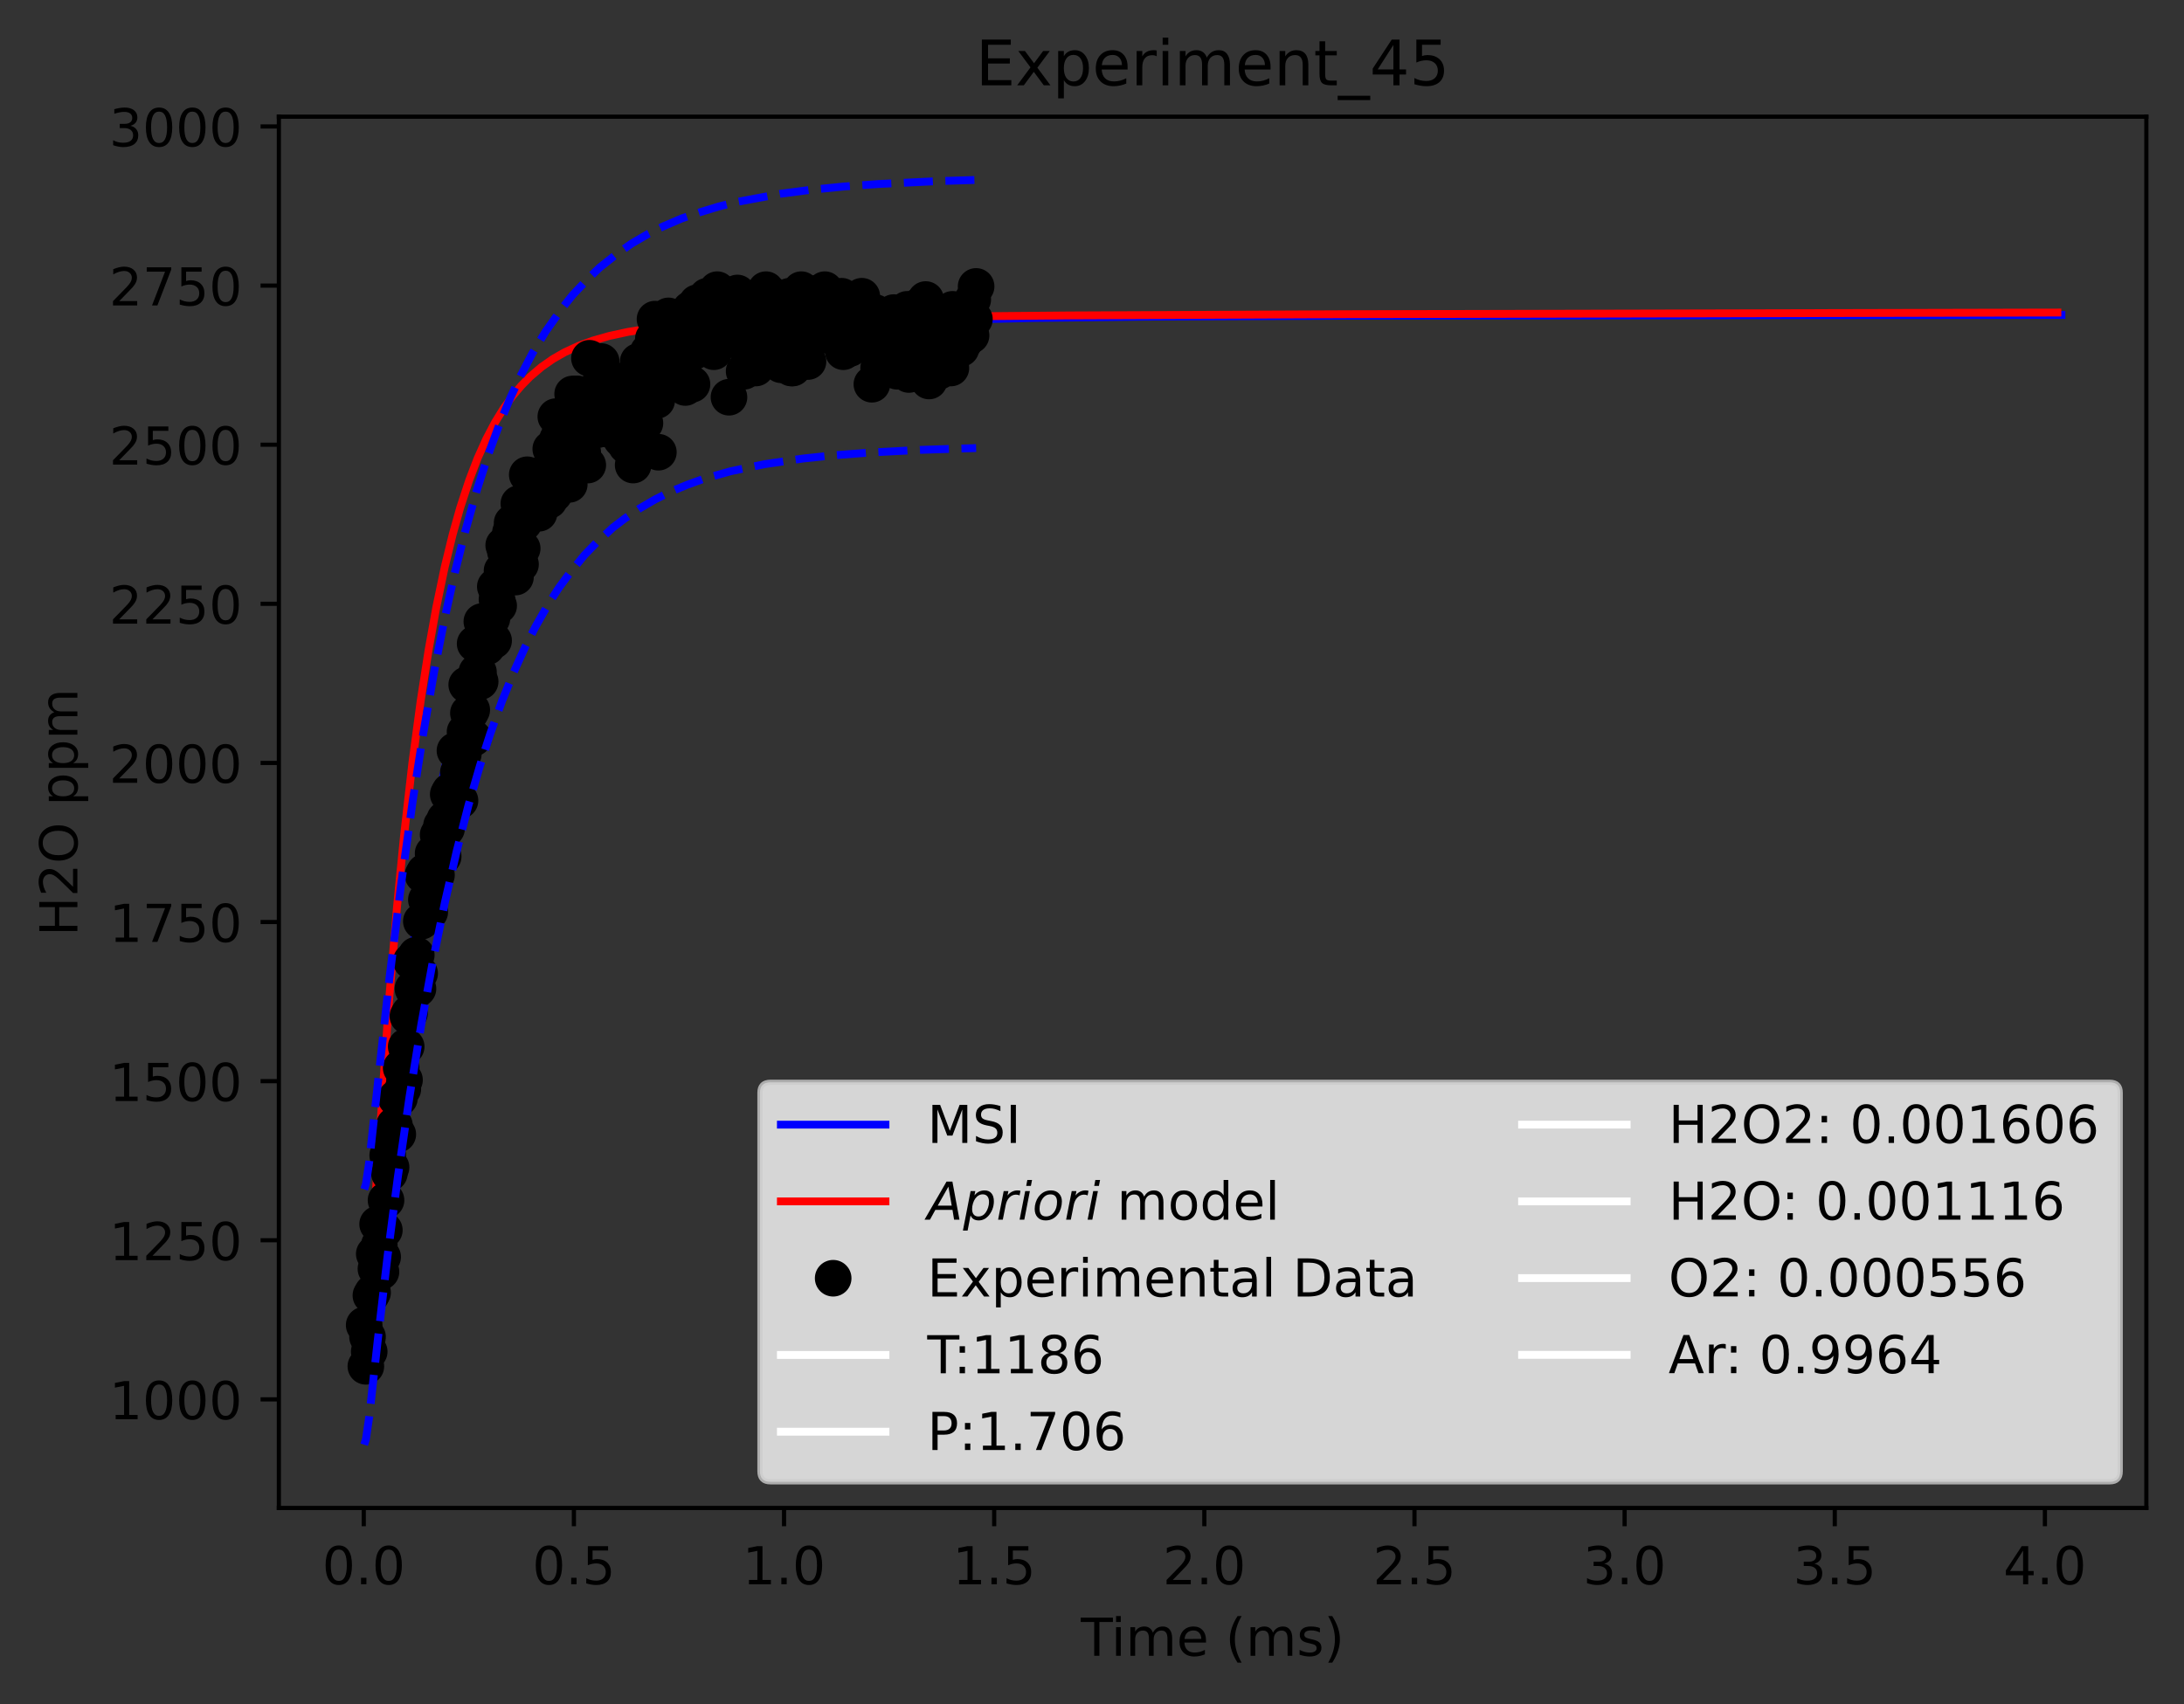 <?xml version="1.0" encoding="utf-8" standalone="no"?>
<!DOCTYPE svg PUBLIC "-//W3C//DTD SVG 1.1//EN"
  "http://www.w3.org/Graphics/SVG/1.1/DTD/svg11.dtd">
<!-- Created with matplotlib (https://matplotlib.org/) -->
<svg height="325.986pt" version="1.1" viewBox="0 0 417.648 325.986" width="417.648pt" xmlns="http://www.w3.org/2000/svg" xmlns:xlink="http://www.w3.org/1999/xlink">
 <rect x="0" y="0" width="417.648" height="325.986" fill="#333333" stroke="none"/>
 <defs>
  <style type="text/css">*{stroke-linecap:butt;stroke-linejoin:round;}</style>
 </defs>
 <g id="figure_1">
  <g id="patch_1">
   <path d="M 0 325.986 
L 417.648 325.986 
L 417.648 0 
L 0 0 
z
" style="fill:none;"/>
  </g>
  <g id="axes_1">
   <g id="patch_2">
    <path d="M 53.328 288.43 
L 410.448 288.43 
L 410.448 22.318 
L 53.328 22.318 
z
" style="fill:none;"/>
   </g>
   <g id="matplotlib.axis_1">
    <g id="xtick_1">
     <g id="line2d_1">
      <defs>
       <path d="M 0 0 
L 0 3.5 
" id="m8ce5eced15" style="stroke:#000000;stroke-width:0.8;"/>
      </defs>
      <g>
       <use style="stroke:#000000;stroke-width:0.8;" x="69.561" xlink:href="#m8ce5eced15" y="288.43"/>
      </g>
     </g>
     <g id="text_1">
      <!-- 0.0 -->
      <g transform="translate(61.609 303.029)scale(0.1 -0.1)">
       <defs>
        <path d="M 31.781 66.406 
Q 24.172 66.406 20.328 58.906 
Q 16.5 51.422 16.5 36.375 
Q 16.5 21.391 20.328 13.891 
Q 24.172 6.391 31.781 6.391 
Q 39.453 6.391 43.281 13.891 
Q 47.125 21.391 47.125 36.375 
Q 47.125 51.422 43.281 58.906 
Q 39.453 66.406 31.781 66.406 
z
M 31.781 74.219 
Q 44.047 74.219 50.516 64.516 
Q 56.984 54.828 56.984 36.375 
Q 56.984 17.969 50.516 8.266 
Q 44.047 -1.422 31.781 -1.422 
Q 19.531 -1.422 13.062 8.266 
Q 6.594 17.969 6.594 36.375 
Q 6.594 54.828 13.062 64.516 
Q 19.531 74.219 31.781 74.219 
z
" id="DejaVuSans-48"/>
        <path d="M 10.688 12.406 
L 21 12.406 
L 21 0 
L 10.688 0 
z
" id="DejaVuSans-46"/>
       </defs>
       <use xlink:href="#DejaVuSans-48"/>
       <use x="63.623" xlink:href="#DejaVuSans-46"/>
       <use x="95.41" xlink:href="#DejaVuSans-48"/>
      </g>
     </g>
    </g>
    <g id="xtick_2">
     <g id="line2d_2">
      <g>
       <use style="stroke:#000000;stroke-width:0.8;" x="109.747" xlink:href="#m8ce5eced15" y="288.43"/>
      </g>
     </g>
     <g id="text_2">
      <!-- 0.5 -->
      <g transform="translate(101.795 303.029)scale(0.1 -0.1)">
       <defs>
        <path d="M 10.797 72.906 
L 49.516 72.906 
L 49.516 64.594 
L 19.828 64.594 
L 19.828 46.734 
Q 21.969 47.469 24.109 47.828 
Q 26.266 48.188 28.422 48.188 
Q 40.625 48.188 47.75 41.5 
Q 54.891 34.812 54.891 23.391 
Q 54.891 11.625 47.562 5.094 
Q 40.234 -1.422 26.906 -1.422 
Q 22.312 -1.422 17.547 -0.641 
Q 12.797 0.141 7.719 1.703 
L 7.719 11.625 
Q 12.109 9.234 16.797 8.062 
Q 21.484 6.891 26.703 6.891 
Q 35.156 6.891 40.078 11.328 
Q 45.016 15.766 45.016 23.391 
Q 45.016 31 40.078 35.438 
Q 35.156 39.891 26.703 39.891 
Q 22.75 39.891 18.812 39.016 
Q 14.891 38.141 10.797 36.281 
z
" id="DejaVuSans-53"/>
       </defs>
       <use xlink:href="#DejaVuSans-48"/>
       <use x="63.623" xlink:href="#DejaVuSans-46"/>
       <use x="95.41" xlink:href="#DejaVuSans-53"/>
      </g>
     </g>
    </g>
    <g id="xtick_3">
     <g id="line2d_3">
      <g>
       <use style="stroke:#000000;stroke-width:0.8;" x="149.933" xlink:href="#m8ce5eced15" y="288.43"/>
      </g>
     </g>
     <g id="text_3">
      <!-- 1.0 -->
      <g transform="translate(141.981 303.029)scale(0.1 -0.1)">
       <defs>
        <path d="M 12.406 8.297 
L 28.516 8.297 
L 28.516 63.922 
L 10.984 60.406 
L 10.984 69.391 
L 28.422 72.906 
L 38.281 72.906 
L 38.281 8.297 
L 54.391 8.297 
L 54.391 0 
L 12.406 0 
z
" id="DejaVuSans-49"/>
       </defs>
       <use xlink:href="#DejaVuSans-49"/>
       <use x="63.623" xlink:href="#DejaVuSans-46"/>
       <use x="95.41" xlink:href="#DejaVuSans-48"/>
      </g>
     </g>
    </g>
    <g id="xtick_4">
     <g id="line2d_4">
      <g>
       <use style="stroke:#000000;stroke-width:0.8;" x="190.119" xlink:href="#m8ce5eced15" y="288.43"/>
      </g>
     </g>
     <g id="text_4">
      <!-- 1.5 -->
      <g transform="translate(182.167 303.029)scale(0.1 -0.1)">
       <use xlink:href="#DejaVuSans-49"/>
       <use x="63.623" xlink:href="#DejaVuSans-46"/>
       <use x="95.41" xlink:href="#DejaVuSans-53"/>
      </g>
     </g>
    </g>
    <g id="xtick_5">
     <g id="line2d_5">
      <g>
       <use style="stroke:#000000;stroke-width:0.8;" x="230.305" xlink:href="#m8ce5eced15" y="288.43"/>
      </g>
     </g>
     <g id="text_5">
      <!-- 2.0 -->
      <g transform="translate(222.353 303.029)scale(0.1 -0.1)">
       <defs>
        <path d="M 19.188 8.297 
L 53.609 8.297 
L 53.609 0 
L 7.328 0 
L 7.328 8.297 
Q 12.938 14.109 22.625 23.891 
Q 32.328 33.688 34.812 36.531 
Q 39.547 41.844 41.422 45.531 
Q 43.312 49.219 43.312 52.781 
Q 43.312 58.594 39.234 62.25 
Q 35.156 65.922 28.609 65.922 
Q 23.969 65.922 18.812 64.312 
Q 13.672 62.703 7.812 59.422 
L 7.812 69.391 
Q 13.766 71.781 18.938 73 
Q 24.125 74.219 28.422 74.219 
Q 39.75 74.219 46.484 68.547 
Q 53.219 62.891 53.219 53.422 
Q 53.219 48.922 51.531 44.891 
Q 49.859 40.875 45.406 35.406 
Q 44.188 33.984 37.641 27.219 
Q 31.109 20.453 19.188 8.297 
z
" id="DejaVuSans-50"/>
       </defs>
       <use xlink:href="#DejaVuSans-50"/>
       <use x="63.623" xlink:href="#DejaVuSans-46"/>
       <use x="95.41" xlink:href="#DejaVuSans-48"/>
      </g>
     </g>
    </g>
    <g id="xtick_6">
     <g id="line2d_6">
      <g>
       <use style="stroke:#000000;stroke-width:0.8;" x="270.491" xlink:href="#m8ce5eced15" y="288.43"/>
      </g>
     </g>
     <g id="text_6">
      <!-- 2.5 -->
      <g transform="translate(262.539 303.029)scale(0.1 -0.1)">
       <use xlink:href="#DejaVuSans-50"/>
       <use x="63.623" xlink:href="#DejaVuSans-46"/>
       <use x="95.41" xlink:href="#DejaVuSans-53"/>
      </g>
     </g>
    </g>
    <g id="xtick_7">
     <g id="line2d_7">
      <g>
       <use style="stroke:#000000;stroke-width:0.8;" x="310.677" xlink:href="#m8ce5eced15" y="288.43"/>
      </g>
     </g>
     <g id="text_7">
      <!-- 3.0 -->
      <g transform="translate(302.725 303.029)scale(0.1 -0.1)">
       <defs>
        <path d="M 40.578 39.312 
Q 47.656 37.797 51.625 33 
Q 55.609 28.219 55.609 21.188 
Q 55.609 10.406 48.188 4.484 
Q 40.766 -1.422 27.094 -1.422 
Q 22.516 -1.422 17.656 -0.516 
Q 12.797 0.391 7.625 2.203 
L 7.625 11.719 
Q 11.719 9.328 16.594 8.109 
Q 21.484 6.891 26.812 6.891 
Q 36.078 6.891 40.938 10.547 
Q 45.797 14.203 45.797 21.188 
Q 45.797 27.641 41.281 31.266 
Q 36.766 34.906 28.719 34.906 
L 20.219 34.906 
L 20.219 43.016 
L 29.109 43.016 
Q 36.375 43.016 40.234 45.922 
Q 44.094 48.828 44.094 54.297 
Q 44.094 59.906 40.109 62.906 
Q 36.141 65.922 28.719 65.922 
Q 24.656 65.922 20.016 65.031 
Q 15.375 64.156 9.812 62.312 
L 9.812 71.094 
Q 15.438 72.656 20.344 73.438 
Q 25.25 74.219 29.594 74.219 
Q 40.828 74.219 47.359 69.109 
Q 53.906 64.016 53.906 55.328 
Q 53.906 49.266 50.438 45.094 
Q 46.969 40.922 40.578 39.312 
z
" id="DejaVuSans-51"/>
       </defs>
       <use xlink:href="#DejaVuSans-51"/>
       <use x="63.623" xlink:href="#DejaVuSans-46"/>
       <use x="95.41" xlink:href="#DejaVuSans-48"/>
      </g>
     </g>
    </g>
    <g id="xtick_8">
     <g id="line2d_8">
      <g>
       <use style="stroke:#000000;stroke-width:0.8;" x="350.863" xlink:href="#m8ce5eced15" y="288.43"/>
      </g>
     </g>
     <g id="text_8">
      <!-- 3.5 -->
      <g transform="translate(342.911 303.029)scale(0.1 -0.1)">
       <use xlink:href="#DejaVuSans-51"/>
       <use x="63.623" xlink:href="#DejaVuSans-46"/>
       <use x="95.41" xlink:href="#DejaVuSans-53"/>
      </g>
     </g>
    </g>
    <g id="xtick_9">
     <g id="line2d_9">
      <g>
       <use style="stroke:#000000;stroke-width:0.8;" x="391.049" xlink:href="#m8ce5eced15" y="288.43"/>
      </g>
     </g>
     <g id="text_9">
      <!-- 4.0 -->
      <g transform="translate(383.097 303.029)scale(0.1 -0.1)">
       <defs>
        <path d="M 37.797 64.312 
L 12.891 25.391 
L 37.797 25.391 
z
M 35.203 72.906 
L 47.609 72.906 
L 47.609 25.391 
L 58.016 25.391 
L 58.016 17.188 
L 47.609 17.188 
L 47.609 0 
L 37.797 0 
L 37.797 17.188 
L 4.891 17.188 
L 4.891 26.703 
z
" id="DejaVuSans-52"/>
       </defs>
       <use xlink:href="#DejaVuSans-52"/>
       <use x="63.623" xlink:href="#DejaVuSans-46"/>
       <use x="95.41" xlink:href="#DejaVuSans-48"/>
      </g>
     </g>
    </g>
    <g id="text_10">
     <!-- Time (ms) -->
     <g transform="translate(206.689 316.707)scale(0.1 -0.1)">
      <defs>
       <path d="M -0.297 72.906 
L 61.375 72.906 
L 61.375 64.594 
L 35.5 64.594 
L 35.5 0 
L 25.594 0 
L 25.594 64.594 
L -0.297 64.594 
z
" id="DejaVuSans-84"/>
       <path d="M 9.422 54.688 
L 18.406 54.688 
L 18.406 0 
L 9.422 0 
z
M 9.422 75.984 
L 18.406 75.984 
L 18.406 64.594 
L 9.422 64.594 
z
" id="DejaVuSans-105"/>
       <path d="M 52 44.188 
Q 55.375 50.25 60.062 53.125 
Q 64.75 56 71.094 56 
Q 79.641 56 84.281 50.016 
Q 88.922 44.047 88.922 33.016 
L 88.922 0 
L 79.891 0 
L 79.891 32.719 
Q 79.891 40.578 77.094 44.375 
Q 74.312 48.188 68.609 48.188 
Q 61.625 48.188 57.562 43.547 
Q 53.516 38.922 53.516 30.906 
L 53.516 0 
L 44.484 0 
L 44.484 32.719 
Q 44.484 40.625 41.703 44.406 
Q 38.922 48.188 33.109 48.188 
Q 26.219 48.188 22.156 43.531 
Q 18.109 38.875 18.109 30.906 
L 18.109 0 
L 9.078 0 
L 9.078 54.688 
L 18.109 54.688 
L 18.109 46.188 
Q 21.188 51.219 25.484 53.609 
Q 29.781 56 35.688 56 
Q 41.656 56 45.828 52.969 
Q 50 49.953 52 44.188 
z
" id="DejaVuSans-109"/>
       <path d="M 56.203 29.594 
L 56.203 25.203 
L 14.891 25.203 
Q 15.484 15.922 20.484 11.062 
Q 25.484 6.203 34.422 6.203 
Q 39.594 6.203 44.453 7.469 
Q 49.312 8.734 54.109 11.281 
L 54.109 2.781 
Q 49.266 0.734 44.188 -0.344 
Q 39.109 -1.422 33.891 -1.422 
Q 20.797 -1.422 13.156 6.188 
Q 5.516 13.812 5.516 26.812 
Q 5.516 40.234 12.766 48.109 
Q 20.016 56 32.328 56 
Q 43.359 56 49.781 48.891 
Q 56.203 41.797 56.203 29.594 
z
M 47.219 32.234 
Q 47.125 39.594 43.094 43.984 
Q 39.062 48.391 32.422 48.391 
Q 24.906 48.391 20.391 44.141 
Q 15.875 39.891 15.188 32.172 
z
" id="DejaVuSans-101"/>
       <path id="DejaVuSans-32"/>
       <path d="M 31 75.875 
Q 24.469 64.656 21.281 53.656 
Q 18.109 42.672 18.109 31.391 
Q 18.109 20.125 21.312 9.062 
Q 24.516 -2 31 -13.188 
L 23.188 -13.188 
Q 15.875 -1.703 12.234 9.375 
Q 8.594 20.453 8.594 31.391 
Q 8.594 42.281 12.203 53.312 
Q 15.828 64.359 23.188 75.875 
z
" id="DejaVuSans-40"/>
       <path d="M 44.281 53.078 
L 44.281 44.578 
Q 40.484 46.531 36.375 47.5 
Q 32.281 48.484 27.875 48.484 
Q 21.188 48.484 17.844 46.438 
Q 14.5 44.391 14.5 40.281 
Q 14.5 37.156 16.891 35.375 
Q 19.281 33.594 26.516 31.984 
L 29.594 31.297 
Q 39.156 29.25 43.188 25.516 
Q 47.219 21.781 47.219 15.094 
Q 47.219 7.469 41.188 3.016 
Q 35.156 -1.422 24.609 -1.422 
Q 20.219 -1.422 15.453 -0.562 
Q 10.688 0.297 5.422 2 
L 5.422 11.281 
Q 10.406 8.688 15.234 7.391 
Q 20.062 6.109 24.812 6.109 
Q 31.156 6.109 34.562 8.281 
Q 37.984 10.453 37.984 14.406 
Q 37.984 18.062 35.516 20.016 
Q 33.062 21.969 24.703 23.781 
L 21.578 24.516 
Q 13.234 26.266 9.516 29.906 
Q 5.812 33.547 5.812 39.891 
Q 5.812 47.609 11.281 51.797 
Q 16.75 56 26.812 56 
Q 31.781 56 36.172 55.266 
Q 40.578 54.547 44.281 53.078 
z
" id="DejaVuSans-115"/>
       <path d="M 8.016 75.875 
L 15.828 75.875 
Q 23.141 64.359 26.781 53.312 
Q 30.422 42.281 30.422 31.391 
Q 30.422 20.453 26.781 9.375 
Q 23.141 -1.703 15.828 -13.188 
L 8.016 -13.188 
Q 14.5 -2 17.703 9.062 
Q 20.906 20.125 20.906 31.391 
Q 20.906 42.672 17.703 53.656 
Q 14.5 64.656 8.016 75.875 
z
" id="DejaVuSans-41"/>
      </defs>
      <use xlink:href="#DejaVuSans-84"/>
      <use x="57.959" xlink:href="#DejaVuSans-105"/>
      <use x="85.742" xlink:href="#DejaVuSans-109"/>
      <use x="183.154" xlink:href="#DejaVuSans-101"/>
      <use x="244.678" xlink:href="#DejaVuSans-32"/>
      <use x="276.465" xlink:href="#DejaVuSans-40"/>
      <use x="315.479" xlink:href="#DejaVuSans-109"/>
      <use x="412.891" xlink:href="#DejaVuSans-115"/>
      <use x="464.99" xlink:href="#DejaVuSans-41"/>
     </g>
    </g>
   </g>
   <g id="matplotlib.axis_2">
    <g id="ytick_1">
     <g id="line2d_10">
      <defs>
       <path d="M 0 0 
L -3.5 0 
" id="m7b801aaefb" style="stroke:#000000;stroke-width:0.8;"/>
      </defs>
      <g>
       <use style="stroke:#000000;stroke-width:0.8;" x="53.328" xlink:href="#m7b801aaefb" y="267.662"/>
      </g>
     </g>
     <g id="text_11">
      <!-- 1000 -->
      <g transform="translate(20.878 271.461)scale(0.1 -0.1)">
       <use xlink:href="#DejaVuSans-49"/>
       <use x="63.623" xlink:href="#DejaVuSans-48"/>
       <use x="127.246" xlink:href="#DejaVuSans-48"/>
       <use x="190.869" xlink:href="#DejaVuSans-48"/>
      </g>
     </g>
    </g>
    <g id="ytick_2">
     <g id="line2d_11">
      <g>
       <use style="stroke:#000000;stroke-width:0.8;" x="53.328" xlink:href="#m7b801aaefb" y="237.229"/>
      </g>
     </g>
     <g id="text_12">
      <!-- 1250 -->
      <g transform="translate(20.878 241.028)scale(0.1 -0.1)">
       <use xlink:href="#DejaVuSans-49"/>
       <use x="63.623" xlink:href="#DejaVuSans-50"/>
       <use x="127.246" xlink:href="#DejaVuSans-53"/>
       <use x="190.869" xlink:href="#DejaVuSans-48"/>
      </g>
     </g>
    </g>
    <g id="ytick_3">
     <g id="line2d_12">
      <g>
       <use style="stroke:#000000;stroke-width:0.8;" x="53.328" xlink:href="#m7b801aaefb" y="206.795"/>
      </g>
     </g>
     <g id="text_13">
      <!-- 1500 -->
      <g transform="translate(20.878 210.594)scale(0.1 -0.1)">
       <use xlink:href="#DejaVuSans-49"/>
       <use x="63.623" xlink:href="#DejaVuSans-53"/>
       <use x="127.246" xlink:href="#DejaVuSans-48"/>
       <use x="190.869" xlink:href="#DejaVuSans-48"/>
      </g>
     </g>
    </g>
    <g id="ytick_4">
     <g id="line2d_13">
      <g>
       <use style="stroke:#000000;stroke-width:0.8;" x="53.328" xlink:href="#m7b801aaefb" y="176.361"/>
      </g>
     </g>
     <g id="text_14">
      <!-- 1750 -->
      <g transform="translate(20.878 180.161)scale(0.1 -0.1)">
       <defs>
        <path d="M 8.203 72.906 
L 55.078 72.906 
L 55.078 68.703 
L 28.609 0 
L 18.312 0 
L 43.219 64.594 
L 8.203 64.594 
z
" id="DejaVuSans-55"/>
       </defs>
       <use xlink:href="#DejaVuSans-49"/>
       <use x="63.623" xlink:href="#DejaVuSans-55"/>
       <use x="127.246" xlink:href="#DejaVuSans-53"/>
       <use x="190.869" xlink:href="#DejaVuSans-48"/>
      </g>
     </g>
    </g>
    <g id="ytick_5">
     <g id="line2d_14">
      <g>
       <use style="stroke:#000000;stroke-width:0.8;" x="53.328" xlink:href="#m7b801aaefb" y="145.928"/>
      </g>
     </g>
     <g id="text_15">
      <!-- 2000 -->
      <g transform="translate(20.878 149.727)scale(0.1 -0.1)">
       <use xlink:href="#DejaVuSans-50"/>
       <use x="63.623" xlink:href="#DejaVuSans-48"/>
       <use x="127.246" xlink:href="#DejaVuSans-48"/>
       <use x="190.869" xlink:href="#DejaVuSans-48"/>
      </g>
     </g>
    </g>
    <g id="ytick_6">
     <g id="line2d_15">
      <g>
       <use style="stroke:#000000;stroke-width:0.8;" x="53.328" xlink:href="#m7b801aaefb" y="115.494"/>
      </g>
     </g>
     <g id="text_16">
      <!-- 2250 -->
      <g transform="translate(20.878 119.293)scale(0.1 -0.1)">
       <use xlink:href="#DejaVuSans-50"/>
       <use x="63.623" xlink:href="#DejaVuSans-50"/>
       <use x="127.246" xlink:href="#DejaVuSans-53"/>
       <use x="190.869" xlink:href="#DejaVuSans-48"/>
      </g>
     </g>
    </g>
    <g id="ytick_7">
     <g id="line2d_16">
      <g>
       <use style="stroke:#000000;stroke-width:0.8;" x="53.328" xlink:href="#m7b801aaefb" y="85.061"/>
      </g>
     </g>
     <g id="text_17">
      <!-- 2500 -->
      <g transform="translate(20.878 88.86)scale(0.1 -0.1)">
       <use xlink:href="#DejaVuSans-50"/>
       <use x="63.623" xlink:href="#DejaVuSans-53"/>
       <use x="127.246" xlink:href="#DejaVuSans-48"/>
       <use x="190.869" xlink:href="#DejaVuSans-48"/>
      </g>
     </g>
    </g>
    <g id="ytick_8">
     <g id="line2d_17">
      <g>
       <use style="stroke:#000000;stroke-width:0.8;" x="53.328" xlink:href="#m7b801aaefb" y="54.627"/>
      </g>
     </g>
     <g id="text_18">
      <!-- 2750 -->
      <g transform="translate(20.878 58.426)scale(0.1 -0.1)">
       <use xlink:href="#DejaVuSans-50"/>
       <use x="63.623" xlink:href="#DejaVuSans-55"/>
       <use x="127.246" xlink:href="#DejaVuSans-53"/>
       <use x="190.869" xlink:href="#DejaVuSans-48"/>
      </g>
     </g>
    </g>
    <g id="ytick_9">
     <g id="line2d_18">
      <g>
       <use style="stroke:#000000;stroke-width:0.8;" x="53.328" xlink:href="#m7b801aaefb" y="24.193"/>
      </g>
     </g>
     <g id="text_19">
      <!-- 3000 -->
      <g transform="translate(20.878 27.993)scale(0.1 -0.1)">
       <use xlink:href="#DejaVuSans-51"/>
       <use x="63.623" xlink:href="#DejaVuSans-48"/>
       <use x="127.246" xlink:href="#DejaVuSans-48"/>
       <use x="190.869" xlink:href="#DejaVuSans-48"/>
      </g>
     </g>
    </g>
    <g id="text_20">
     <!-- H2O ppm -->
     <g transform="translate(14.798 179.059)rotate(-90)scale(0.1 -0.1)">
      <defs>
       <path d="M 9.812 72.906 
L 19.672 72.906 
L 19.672 43.016 
L 55.516 43.016 
L 55.516 72.906 
L 65.375 72.906 
L 65.375 0 
L 55.516 0 
L 55.516 34.719 
L 19.672 34.719 
L 19.672 0 
L 9.812 0 
z
" id="DejaVuSans-72"/>
       <path d="M 39.406 66.219 
Q 28.656 66.219 22.328 58.203 
Q 16.016 50.203 16.016 36.375 
Q 16.016 22.609 22.328 14.594 
Q 28.656 6.594 39.406 6.594 
Q 50.141 6.594 56.422 14.594 
Q 62.703 22.609 62.703 36.375 
Q 62.703 50.203 56.422 58.203 
Q 50.141 66.219 39.406 66.219 
z
M 39.406 74.219 
Q 54.734 74.219 63.906 63.938 
Q 73.094 53.656 73.094 36.375 
Q 73.094 19.141 63.906 8.859 
Q 54.734 -1.422 39.406 -1.422 
Q 24.031 -1.422 14.812 8.828 
Q 5.609 19.094 5.609 36.375 
Q 5.609 53.656 14.812 63.938 
Q 24.031 74.219 39.406 74.219 
z
" id="DejaVuSans-79"/>
       <path d="M 18.109 8.203 
L 18.109 -20.797 
L 9.078 -20.797 
L 9.078 54.688 
L 18.109 54.688 
L 18.109 46.391 
Q 20.953 51.266 25.266 53.625 
Q 29.594 56 35.594 56 
Q 45.562 56 51.781 48.094 
Q 58.016 40.188 58.016 27.297 
Q 58.016 14.406 51.781 6.484 
Q 45.562 -1.422 35.594 -1.422 
Q 29.594 -1.422 25.266 0.953 
Q 20.953 3.328 18.109 8.203 
z
M 48.688 27.297 
Q 48.688 37.203 44.609 42.844 
Q 40.531 48.484 33.406 48.484 
Q 26.266 48.484 22.188 42.844 
Q 18.109 37.203 18.109 27.297 
Q 18.109 17.391 22.188 11.75 
Q 26.266 6.109 33.406 6.109 
Q 40.531 6.109 44.609 11.75 
Q 48.688 17.391 48.688 27.297 
z
" id="DejaVuSans-112"/>
      </defs>
      <use xlink:href="#DejaVuSans-72"/>
      <use x="75.195" xlink:href="#DejaVuSans-50"/>
      <use x="138.818" xlink:href="#DejaVuSans-79"/>
      <use x="217.529" xlink:href="#DejaVuSans-32"/>
      <use x="249.316" xlink:href="#DejaVuSans-112"/>
      <use x="312.793" xlink:href="#DejaVuSans-112"/>
      <use x="376.27" xlink:href="#DejaVuSans-109"/>
     </g>
    </g>
   </g>
   <g id="line2d_19">
    <path clip-path="url(#p8a1c39da10)" d="M 69.561 254.145 
L 69.683 254.036 
L 69.873 253.488 
L 70.211 251.689 
L 70.779 247.277 
L 72.458 231.686 
L 74.499 213.822 
L 76.61 197.3 
L 78.654 182.967 
L 80.705 170.061 
L 82.882 157.829 
L 85.06 146.958 
L 87.237 137.306 
L 89.407 128.766 
L 91.491 121.473 
L 93.528 115.111 
L 95.537 109.5 
L 97.72 104.07 
L 99.71 99.659 
L 101.751 95.612 
L 103.793 91.996 
L 105.834 88.765 
L 107.875 85.876 
L 109.916 83.293 
L 112.637 80.268 
L 115.359 77.66 
L 118.081 75.409 
L 120.802 73.465 
L 123.524 71.785 
L 126.245 70.331 
L 129.647 68.786 
L 133.049 67.494 
L 137.131 66.218 
L 141.213 65.184 
L 146.089 64.202 
L 151.411 63.373 
L 157.699 62.638 
L 164.362 62.069 
L 172.652 61.571 
L 183.311 61.154 
L 197.522 60.825 
L 218.839 60.573 
L 255.552 60.4 
L 338.48 60.288 
L 394.215 60.25 
L 394.215 60.25 
" style="fill:none;stroke:#0000ff;stroke-linecap:square;stroke-width:1.5;"/>
   </g>
   <g id="line2d_20">
    <path clip-path="url(#p8a1c39da10)" d="M 69.561 253.497 
L 69.664 253.4 
L 69.84 252.828 
L 70.122 251.012 
L 70.569 246.453 
L 71.313 236.183 
L 74.382 191.555 
L 75.909 173.606 
L 77.274 159.771 
L 78.863 145.888 
L 80.441 134.093 
L 81.978 124.235 
L 83.439 116.137 
L 85.045 108.467 
L 86.564 102.236 
L 87.998 97.135 
L 89.737 91.825 
L 91.336 87.665 
L 93.003 83.954 
L 94.67 80.786 
L 96.337 78.08 
L 98.004 75.765 
L 99.671 73.784 
L 101.338 72.085 
L 103.561 70.189 
L 105.783 68.639 
L 108.006 67.369 
L 110.709 66.125 
L 113.386 65.15 
L 116.465 64.269 
L 120.158 63.468 
L 124.206 62.819 
L 129.265 62.238 
L 135.843 61.725 
L 144.444 61.293 
L 156.587 60.921 
L 174.617 60.606 
L 204.509 60.333 
L 257.977 60.096 
L 389.471 59.79 
L 393.436 59.783 
L 393.436 59.783 
" style="fill:none;stroke:#ff0000;stroke-linecap:square;stroke-width:1.5;"/>
   </g>
   <g id="line2d_21">
    <defs>
     <path d="M 0 3 
C 0.796 3 1.559 2.684 2.121 2.121 
C 2.684 1.559 3 0.796 3 0 
C 3 -0.796 2.684 -1.559 2.121 -2.121 
C 1.559 -2.684 0.796 -3 0 -3 
C -0.796 -3 -1.559 -2.684 -2.121 -2.121 
C -2.684 -1.559 -3 -0.796 -3 0 
C -3 0.796 -2.684 1.559 -2.121 2.121 
C -1.559 2.684 -0.796 3 0 3 
z
" id="m7eb4df946b" style="stroke:#000000;"/>
    </defs>
    <g clip-path="url(#p8a1c39da10)">
     <use style="stroke:#000000;" x="69.641" xlink:href="#m7eb4df946b" y="253.456"/>
     <use style="stroke:#000000;" x="69.963" xlink:href="#m7eb4df946b" y="261.344"/>
     <use style="stroke:#000000;" x="70.284" xlink:href="#m7eb4df946b" y="255.708"/>
     <use style="stroke:#000000;" x="70.606" xlink:href="#m7eb4df946b" y="258.532"/>
     <use style="stroke:#000000;" x="70.927" xlink:href="#m7eb4df946b" y="247.795"/>
     <use style="stroke:#000000;" x="71.249" xlink:href="#m7eb4df946b" y="247.235"/>
     <use style="stroke:#000000;" x="71.57" xlink:href="#m7eb4df946b" y="239.846"/>
     <use style="stroke:#000000;" x="71.892" xlink:href="#m7eb4df946b" y="242.694"/>
     <use style="stroke:#000000;" x="72.213" xlink:href="#m7eb4df946b" y="234.149"/>
     <use style="stroke:#000000;" x="72.535" xlink:href="#m7eb4df946b" y="238.142"/>
     <use style="stroke:#000000;" x="72.856" xlink:href="#m7eb4df946b" y="243.254"/>
     <use style="stroke:#000000;" x="73.178" xlink:href="#m7eb4df946b" y="240.418"/>
     <use style="stroke:#000000;" x="73.499" xlink:href="#m7eb4df946b" y="235.293"/>
     <use style="stroke:#000000;" x="73.821" xlink:href="#m7eb4df946b" y="229.584"/>
     <use style="stroke:#000000;" x="74.142" xlink:href="#m7eb4df946b" y="220.977"/>
     <use style="stroke:#000000;" x="74.464" xlink:href="#m7eb4df946b" y="224.422"/>
     <use style="stroke:#000000;" x="74.785" xlink:href="#m7eb4df946b" y="223.278"/>
     <use style="stroke:#000000;" x="75.107" xlink:href="#m7eb4df946b" y="217.532"/>
     <use style="stroke:#000000;" x="75.428" xlink:href="#m7eb4df946b" y="215.231"/>
     <use style="stroke:#000000;" x="75.749" xlink:href="#m7eb4df946b" y="210.033"/>
     <use style="stroke:#000000;" x="76.071" xlink:href="#m7eb4df946b" y="216.96"/>
     <use style="stroke:#000000;" x="76.392" xlink:href="#m7eb4df946b" y="210.033"/>
     <use style="stroke:#000000;" x="76.714" xlink:href="#m7eb4df946b" y="204.251"/>
     <use style="stroke:#000000;" x="77.035" xlink:href="#m7eb4df946b" y="208.292"/>
     <use style="stroke:#000000;" x="77.357" xlink:href="#m7eb4df946b" y="206.564"/>
     <use style="stroke:#000000;" x="77.678" xlink:href="#m7eb4df946b" y="200.185"/>
     <use style="stroke:#000000;" x="78" xlink:href="#m7eb4df946b" y="194.366"/>
     <use style="stroke:#000000;" x="78.321" xlink:href="#m7eb4df946b" y="193.782"/>
     <use style="stroke:#000000;" x="78.643" xlink:href="#m7eb4df946b" y="183.848"/>
     <use style="stroke:#000000;" x="78.964" xlink:href="#m7eb4df946b" y="189.119"/>
     <use style="stroke:#000000;" x="79.286" xlink:href="#m7eb4df946b" y="189.703"/>
     <use style="stroke:#000000;" x="79.607" xlink:href="#m7eb4df946b" y="182.679"/>
     <use style="stroke:#000000;" x="79.929" xlink:href="#m7eb4df946b" y="189.119"/>
     <use style="stroke:#000000;" x="80.25" xlink:href="#m7eb4df946b" y="186.185"/>
     <use style="stroke:#000000;" x="80.572" xlink:href="#m7eb4df946b" y="176.215"/>
     <use style="stroke:#000000;" x="80.893" xlink:href="#m7eb4df946b" y="167.377"/>
     <use style="stroke:#000000;" x="81.215" xlink:href="#m7eb4df946b" y="166.781"/>
     <use style="stroke:#000000;" x="81.536" xlink:href="#m7eb4df946b" y="172.101"/>
     <use style="stroke:#000000;" x="81.858" xlink:href="#m7eb4df946b" y="166.781"/>
     <use style="stroke:#000000;" x="82.179" xlink:href="#m7eb4df946b" y="174.45"/>
     <use style="stroke:#000000;" x="82.501" xlink:href="#m7eb4df946b" y="168.558"/>
     <use style="stroke:#000000;" x="82.822" xlink:href="#m7eb4df946b" y="163.226"/>
     <use style="stroke:#000000;" x="83.144" xlink:href="#m7eb4df946b" y="163.226"/>
     <use style="stroke:#000000;" x="83.465" xlink:href="#m7eb4df946b" y="167.377"/>
     <use style="stroke:#000000;" x="83.787" xlink:href="#m7eb4df946b" y="159.672"/>
     <use style="stroke:#000000;" x="84.108" xlink:href="#m7eb4df946b" y="162.045"/>
     <use style="stroke:#000000;" x="84.43" xlink:href="#m7eb4df946b" y="157.894"/>
     <use style="stroke:#000000;" x="84.751" xlink:href="#m7eb4df946b" y="163.823"/>
     <use style="stroke:#000000;" x="85.073" xlink:href="#m7eb4df946b" y="156.701"/>
     <use style="stroke:#000000;" x="85.394" xlink:href="#m7eb4df946b" y="158.491"/>
     <use style="stroke:#000000;" x="85.716" xlink:href="#m7eb4df946b" y="151.941"/>
     <use style="stroke:#000000;" x="86.037" xlink:href="#m7eb4df946b" y="151.345"/>
     <use style="stroke:#000000;" x="86.359" xlink:href="#m7eb4df946b" y="151.941"/>
     <use style="stroke:#000000;" x="86.68" xlink:href="#m7eb4df946b" y="153.134"/>
     <use style="stroke:#000000;" x="87.002" xlink:href="#m7eb4df946b" y="143.591"/>
     <use style="stroke:#000000;" x="87.323" xlink:href="#m7eb4df946b" y="150.152"/>
     <use style="stroke:#000000;" x="87.645" xlink:href="#m7eb4df946b" y="147.766"/>
     <use style="stroke:#000000;" x="87.966" xlink:href="#m7eb4df946b" y="153.134"/>
     <use style="stroke:#000000;" x="88.288" xlink:href="#m7eb4df946b" y="143.591"/>
     <use style="stroke:#000000;" x="88.609" xlink:href="#m7eb4df946b" y="144.187"/>
     <use style="stroke:#000000;" x="88.931" xlink:href="#m7eb4df946b" y="139.987"/>
     <use style="stroke:#000000;" x="89.252" xlink:href="#m7eb4df946b" y="130.979"/>
     <use style="stroke:#000000;" x="89.573" xlink:href="#m7eb4df946b" y="136.396"/>
     <use style="stroke:#000000;" x="89.895" xlink:href="#m7eb4df946b" y="136.396"/>
     <use style="stroke:#000000;" x="90.216" xlink:href="#m7eb4df946b" y="135.787"/>
     <use style="stroke:#000000;" x="90.538" xlink:href="#m7eb4df946b" y="141.192"/>
     <use style="stroke:#000000;" x="90.859" xlink:href="#m7eb4df946b" y="123.127"/>
     <use style="stroke:#000000;" x="91.181" xlink:href="#m7eb4df946b" y="128.568"/>
     <use style="stroke:#000000;" x="91.502" xlink:href="#m7eb4df946b" y="128.568"/>
     <use style="stroke:#000000;" x="91.824" xlink:href="#m7eb4df946b" y="130.37"/>
     <use style="stroke:#000000;" x="92.145" xlink:href="#m7eb4df946b" y="118.891"/>
     <use style="stroke:#000000;" x="92.467" xlink:href="#m7eb4df946b" y="120.108"/>
     <use style="stroke:#000000;" x="92.788" xlink:href="#m7eb4df946b" y="121.922"/>
     <use style="stroke:#000000;" x="93.11" xlink:href="#m7eb4df946b" y="123.736"/>
     <use style="stroke:#000000;" x="93.431" xlink:href="#m7eb4df946b" y="121.922"/>
     <use style="stroke:#000000;" x="93.753" xlink:href="#m7eb4df946b" y="118.891"/>
     <use style="stroke:#000000;" x="94.074" xlink:href="#m7eb4df946b" y="118.282"/>
     <use style="stroke:#000000;" x="94.396" xlink:href="#m7eb4df946b" y="122.53"/>
     <use style="stroke:#000000;" x="94.717" xlink:href="#m7eb4df946b" y="112.207"/>
     <use style="stroke:#000000;" x="95.039" xlink:href="#m7eb4df946b" y="114.642"/>
     <use style="stroke:#000000;" x="95.36" xlink:href="#m7eb4df946b" y="115.859"/>
     <use style="stroke:#000000;" x="95.682" xlink:href="#m7eb4df946b" y="111.611"/>
     <use style="stroke:#000000;" x="96.003" xlink:href="#m7eb4df946b" y="109.164"/>
     <use style="stroke:#000000;" x="96.325" xlink:href="#m7eb4df946b" y="104.295"/>
     <use style="stroke:#000000;" x="96.646" xlink:href="#m7eb4df946b" y="105.512"/>
     <use style="stroke:#000000;" x="96.968" xlink:href="#m7eb4df946b" y="105.512"/>
     <use style="stroke:#000000;" x="97.289" xlink:href="#m7eb4df946b" y="103.674"/>
     <use style="stroke:#000000;" x="97.611" xlink:href="#m7eb4df946b" y="101.848"/>
     <use style="stroke:#000000;" x="97.932" xlink:href="#m7eb4df946b" y="100.01"/>
     <use style="stroke:#000000;" x="98.254" xlink:href="#m7eb4df946b" y="109.164"/>
     <use style="stroke:#000000;" x="98.575" xlink:href="#m7eb4df946b" y="110.381"/>
     <use style="stroke:#000000;" x="98.897" xlink:href="#m7eb4df946b" y="104.903"/>
     <use style="stroke:#000000;" x="99.218" xlink:href="#m7eb4df946b" y="96.333"/>
     <use style="stroke:#000000;" x="99.54" xlink:href="#m7eb4df946b" y="107.947"/>
     <use style="stroke:#000000;" x="99.861" xlink:href="#m7eb4df946b" y="104.903"/>
     <use style="stroke:#000000;" x="100.183" xlink:href="#m7eb4df946b" y="100.01"/>
     <use style="stroke:#000000;" x="100.504" xlink:href="#m7eb4df946b" y="96.942"/>
     <use style="stroke:#000000;" x="100.826" xlink:href="#m7eb4df946b" y="90.807"/>
     <use style="stroke:#000000;" x="101.147" xlink:href="#m7eb4df946b" y="97.563"/>
     <use style="stroke:#000000;" x="101.469" xlink:href="#m7eb4df946b" y="96.942"/>
     <use style="stroke:#000000;" x="101.79" xlink:href="#m7eb4df946b" y="92.645"/>
     <use style="stroke:#000000;" x="102.112" xlink:href="#m7eb4df946b" y="97.563"/>
     <use style="stroke:#000000;" x="102.433" xlink:href="#m7eb4df946b" y="95.104"/>
     <use style="stroke:#000000;" x="102.755" xlink:href="#m7eb4df946b" y="96.942"/>
     <use style="stroke:#000000;" x="103.076" xlink:href="#m7eb4df946b" y="98.171"/>
     <use style="stroke:#000000;" x="103.397" xlink:href="#m7eb4df946b" y="90.807"/>
     <use style="stroke:#000000;" x="103.719" xlink:href="#m7eb4df946b" y="96.333"/>
     <use style="stroke:#000000;" x="104.04" xlink:href="#m7eb4df946b" y="93.266"/>
     <use style="stroke:#000000;" x="104.362" xlink:href="#m7eb4df946b" y="94.495"/>
     <use style="stroke:#000000;" x="104.683" xlink:href="#m7eb4df946b" y="90.186"/>
     <use style="stroke:#000000;" x="105.005" xlink:href="#m7eb4df946b" y="95.712"/>
     <use style="stroke:#000000;" x="105.326" xlink:href="#m7eb4df946b" y="85.876"/>
     <use style="stroke:#000000;" x="105.648" xlink:href="#m7eb4df946b" y="89.577"/>
     <use style="stroke:#000000;" x="105.969" xlink:href="#m7eb4df946b" y="94.495"/>
     <use style="stroke:#000000;" x="106.291" xlink:href="#m7eb4df946b" y="79.692"/>
     <use style="stroke:#000000;" x="106.612" xlink:href="#m7eb4df946b" y="84.026"/>
     <use style="stroke:#000000;" x="106.934" xlink:href="#m7eb4df946b" y="83.405"/>
     <use style="stroke:#000000;" x="107.255" xlink:href="#m7eb4df946b" y="83.405"/>
     <use style="stroke:#000000;" x="107.577" xlink:href="#m7eb4df946b" y="92.645"/>
     <use style="stroke:#000000;" x="107.898" xlink:href="#m7eb4df946b" y="79.692"/>
     <use style="stroke:#000000;" x="108.22" xlink:href="#m7eb4df946b" y="87.727"/>
     <use style="stroke:#000000;" x="108.541" xlink:href="#m7eb4df946b" y="85.876"/>
     <use style="stroke:#000000;" x="108.863" xlink:href="#m7eb4df946b" y="92.645"/>
     <use style="stroke:#000000;" x="109.184" xlink:href="#m7eb4df946b" y="79.083"/>
     <use style="stroke:#000000;" x="109.506" xlink:href="#m7eb4df946b" y="75.358"/>
     <use style="stroke:#000000;" x="109.827" xlink:href="#m7eb4df946b" y="80.934"/>
     <use style="stroke:#000000;" x="110.149" xlink:href="#m7eb4df946b" y="75.358"/>
     <use style="stroke:#000000;" x="110.47" xlink:href="#m7eb4df946b" y="75.358"/>
     <use style="stroke:#000000;" x="110.792" xlink:href="#m7eb4df946b" y="86.497"/>
     <use style="stroke:#000000;" x="111.113" xlink:href="#m7eb4df946b" y="77.842"/>
     <use style="stroke:#000000;" x="111.435" xlink:href="#m7eb4df946b" y="86.497"/>
     <use style="stroke:#000000;" x="111.756" xlink:href="#m7eb4df946b" y="79.083"/>
     <use style="stroke:#000000;" x="112.078" xlink:href="#m7eb4df946b" y="79.083"/>
     <use style="stroke:#000000;" x="112.399" xlink:href="#m7eb4df946b" y="88.956"/>
     <use style="stroke:#000000;" x="112.721" xlink:href="#m7eb4df946b" y="68.529"/>
     <use style="stroke:#000000;" x="113.042" xlink:href="#m7eb4df946b" y="77.221"/>
     <use style="stroke:#000000;" x="113.364" xlink:href="#m7eb4df946b" y="75.979"/>
     <use style="stroke:#000000;" x="113.685" xlink:href="#m7eb4df946b" y="81.555"/>
     <use style="stroke:#000000;" x="114.007" xlink:href="#m7eb4df946b" y="81.555"/>
     <use style="stroke:#000000;" x="114.328" xlink:href="#m7eb4df946b" y="82.176"/>
     <use style="stroke:#000000;" x="114.65" xlink:href="#m7eb4df946b" y="73.496"/>
     <use style="stroke:#000000;" x="114.971" xlink:href="#m7eb4df946b" y="69.15"/>
     <use style="stroke:#000000;" x="115.293" xlink:href="#m7eb4df946b" y="77.842"/>
     <use style="stroke:#000000;" x="115.614" xlink:href="#m7eb4df946b" y="81.555"/>
     <use style="stroke:#000000;" x="115.936" xlink:href="#m7eb4df946b" y="75.358"/>
     <use style="stroke:#000000;" x="116.257" xlink:href="#m7eb4df946b" y="81.555"/>
     <use style="stroke:#000000;" x="116.579" xlink:href="#m7eb4df946b" y="82.176"/>
     <use style="stroke:#000000;" x="116.9" xlink:href="#m7eb4df946b" y="77.221"/>
     <use style="stroke:#000000;" x="117.221" xlink:href="#m7eb4df946b" y="73.496"/>
     <use style="stroke:#000000;" x="117.543" xlink:href="#m7eb4df946b" y="78.463"/>
     <use style="stroke:#000000;" x="117.864" xlink:href="#m7eb4df946b" y="80.934"/>
     <use style="stroke:#000000;" x="118.186" xlink:href="#m7eb4df946b" y="72.875"/>
     <use style="stroke:#000000;" x="118.507" xlink:href="#m7eb4df946b" y="83.405"/>
     <use style="stroke:#000000;" x="118.829" xlink:href="#m7eb4df946b" y="84.026"/>
     <use style="stroke:#000000;" x="119.15" xlink:href="#m7eb4df946b" y="76.6"/>
     <use style="stroke:#000000;" x="119.472" xlink:href="#m7eb4df946b" y="77.221"/>
     <use style="stroke:#000000;" x="119.793" xlink:href="#m7eb4df946b" y="85.255"/>
     <use style="stroke:#000000;" x="120.115" xlink:href="#m7eb4df946b" y="78.463"/>
     <use style="stroke:#000000;" x="120.436" xlink:href="#m7eb4df946b" y="78.463"/>
     <use style="stroke:#000000;" x="120.758" xlink:href="#m7eb4df946b" y="85.255"/>
     <use style="stroke:#000000;" x="121.079" xlink:href="#m7eb4df946b" y="88.956"/>
     <use style="stroke:#000000;" x="121.401" xlink:href="#m7eb4df946b" y="82.176"/>
     <use style="stroke:#000000;" x="121.722" xlink:href="#m7eb4df946b" y="74.117"/>
     <use style="stroke:#000000;" x="122.044" xlink:href="#m7eb4df946b" y="69.15"/>
     <use style="stroke:#000000;" x="122.365" xlink:href="#m7eb4df946b" y="74.738"/>
     <use style="stroke:#000000;" x="122.687" xlink:href="#m7eb4df946b" y="76.6"/>
     <use style="stroke:#000000;" x="123.008" xlink:href="#m7eb4df946b" y="76.6"/>
     <use style="stroke:#000000;" x="123.33" xlink:href="#m7eb4df946b" y="80.934"/>
     <use style="stroke:#000000;" x="123.651" xlink:href="#m7eb4df946b" y="75.358"/>
     <use style="stroke:#000000;" x="123.973" xlink:href="#m7eb4df946b" y="67.275"/>
     <use style="stroke:#000000;" x="124.294" xlink:href="#m7eb4df946b" y="72.254"/>
     <use style="stroke:#000000;" x="124.616" xlink:href="#m7eb4df946b" y="69.771"/>
     <use style="stroke:#000000;" x="124.937" xlink:href="#m7eb4df946b" y="64.792"/>
     <use style="stroke:#000000;" x="125.259" xlink:href="#m7eb4df946b" y="61.042"/>
     <use style="stroke:#000000;" x="125.58" xlink:href="#m7eb4df946b" y="76.6"/>
     <use style="stroke:#000000;" x="125.902" xlink:href="#m7eb4df946b" y="86.497"/>
     <use style="stroke:#000000;" x="126.223" xlink:href="#m7eb4df946b" y="74.117"/>
     <use style="stroke:#000000;" x="126.545" xlink:href="#m7eb4df946b" y="67.908"/>
     <use style="stroke:#000000;" x="126.866" xlink:href="#m7eb4df946b" y="68.529"/>
     <use style="stroke:#000000;" x="127.188" xlink:href="#m7eb4df946b" y="67.908"/>
     <use style="stroke:#000000;" x="127.509" xlink:href="#m7eb4df946b" y="71.013"/>
     <use style="stroke:#000000;" x="127.831" xlink:href="#m7eb4df946b" y="60.422"/>
     <use style="stroke:#000000;" x="128.152" xlink:href="#m7eb4df946b" y="72.254"/>
     <use style="stroke:#000000;" x="128.474" xlink:href="#m7eb4df946b" y="63.538"/>
     <use style="stroke:#000000;" x="128.795" xlink:href="#m7eb4df946b" y="63.538"/>
     <use style="stroke:#000000;" x="129.117" xlink:href="#m7eb4df946b" y="72.875"/>
     <use style="stroke:#000000;" x="129.438" xlink:href="#m7eb4df946b" y="70.392"/>
     <use style="stroke:#000000;" x="129.76" xlink:href="#m7eb4df946b" y="72.254"/>
     <use style="stroke:#000000;" x="130.081" xlink:href="#m7eb4df946b" y="67.908"/>
     <use style="stroke:#000000;" x="130.402" xlink:href="#m7eb4df946b" y="63.538"/>
     <use style="stroke:#000000;" x="130.724" xlink:href="#m7eb4df946b" y="67.908"/>
     <use style="stroke:#000000;" x="131.045" xlink:href="#m7eb4df946b" y="74.117"/>
     <use style="stroke:#000000;" x="131.367" xlink:href="#m7eb4df946b" y="65.413"/>
     <use style="stroke:#000000;" x="131.688" xlink:href="#m7eb4df946b" y="61.042"/>
     <use style="stroke:#000000;" x="132.01" xlink:href="#m7eb4df946b" y="59.168"/>
     <use style="stroke:#000000;" x="132.331" xlink:href="#m7eb4df946b" y="73.496"/>
     <use style="stroke:#000000;" x="132.653" xlink:href="#m7eb4df946b" y="67.275"/>
     <use style="stroke:#000000;" x="132.974" xlink:href="#m7eb4df946b" y="64.792"/>
     <use style="stroke:#000000;" x="133.296" xlink:href="#m7eb4df946b" y="57.914"/>
     <use style="stroke:#000000;" x="133.617" xlink:href="#m7eb4df946b" y="62.917"/>
     <use style="stroke:#000000;" x="133.939" xlink:href="#m7eb4df946b" y="57.914"/>
     <use style="stroke:#000000;" x="134.26" xlink:href="#m7eb4df946b" y="61.042"/>
     <use style="stroke:#000000;" x="134.582" xlink:href="#m7eb4df946b" y="64.159"/>
     <use style="stroke:#000000;" x="134.903" xlink:href="#m7eb4df946b" y="64.159"/>
     <use style="stroke:#000000;" x="135.225" xlink:href="#m7eb4df946b" y="56.66"/>
     <use style="stroke:#000000;" x="135.546" xlink:href="#m7eb4df946b" y="61.663"/>
     <use style="stroke:#000000;" x="135.868" xlink:href="#m7eb4df946b" y="62.296"/>
     <use style="stroke:#000000;" x="136.189" xlink:href="#m7eb4df946b" y="65.413"/>
     <use style="stroke:#000000;" x="136.511" xlink:href="#m7eb4df946b" y="67.275"/>
     <use style="stroke:#000000;" x="136.832" xlink:href="#m7eb4df946b" y="62.917"/>
     <use style="stroke:#000000;" x="137.154" xlink:href="#m7eb4df946b" y="55.406"/>
     <use style="stroke:#000000;" x="137.475" xlink:href="#m7eb4df946b" y="57.293"/>
     <use style="stroke:#000000;" x="137.797" xlink:href="#m7eb4df946b" y="61.042"/>
     <use style="stroke:#000000;" x="138.118" xlink:href="#m7eb4df946b" y="57.293"/>
     <use style="stroke:#000000;" x="138.44" xlink:href="#m7eb4df946b" y="63.538"/>
     <use style="stroke:#000000;" x="138.761" xlink:href="#m7eb4df946b" y="61.663"/>
     <use style="stroke:#000000;" x="139.083" xlink:href="#m7eb4df946b" y="62.296"/>
     <use style="stroke:#000000;" x="139.404" xlink:href="#m7eb4df946b" y="75.979"/>
     <use style="stroke:#000000;" x="139.726" xlink:href="#m7eb4df946b" y="60.422"/>
     <use style="stroke:#000000;" x="140.047" xlink:href="#m7eb4df946b" y="57.914"/>
     <use style="stroke:#000000;" x="140.369" xlink:href="#m7eb4df946b" y="61.663"/>
     <use style="stroke:#000000;" x="140.69" xlink:href="#m7eb4df946b" y="64.159"/>
     <use style="stroke:#000000;" x="141.012" xlink:href="#m7eb4df946b" y="56.039"/>
     <use style="stroke:#000000;" x="141.333" xlink:href="#m7eb4df946b" y="64.792"/>
     <use style="stroke:#000000;" x="141.655" xlink:href="#m7eb4df946b" y="61.663"/>
     <use style="stroke:#000000;" x="141.976" xlink:href="#m7eb4df946b" y="58.547"/>
     <use style="stroke:#000000;" x="142.298" xlink:href="#m7eb4df946b" y="71.013"/>
     <use style="stroke:#000000;" x="142.619" xlink:href="#m7eb4df946b" y="66.034"/>
     <use style="stroke:#000000;" x="142.941" xlink:href="#m7eb4df946b" y="66.654"/>
     <use style="stroke:#000000;" x="143.262" xlink:href="#m7eb4df946b" y="69.15"/>
     <use style="stroke:#000000;" x="143.584" xlink:href="#m7eb4df946b" y="61.663"/>
     <use style="stroke:#000000;" x="143.905" xlink:href="#m7eb4df946b" y="66.654"/>
     <use style="stroke:#000000;" x="144.226" xlink:href="#m7eb4df946b" y="61.042"/>
     <use style="stroke:#000000;" x="144.548" xlink:href="#m7eb4df946b" y="70.392"/>
     <use style="stroke:#000000;" x="144.869" xlink:href="#m7eb4df946b" y="62.296"/>
     <use style="stroke:#000000;" x="145.191" xlink:href="#m7eb4df946b" y="62.917"/>
     <use style="stroke:#000000;" x="145.512" xlink:href="#m7eb4df946b" y="62.917"/>
     <use style="stroke:#000000;" x="145.834" xlink:href="#m7eb4df946b" y="62.296"/>
     <use style="stroke:#000000;" x="146.155" xlink:href="#m7eb4df946b" y="62.917"/>
     <use style="stroke:#000000;" x="146.477" xlink:href="#m7eb4df946b" y="55.406"/>
     <use style="stroke:#000000;" x="146.798" xlink:href="#m7eb4df946b" y="64.159"/>
     <use style="stroke:#000000;" x="147.12" xlink:href="#m7eb4df946b" y="62.917"/>
     <use style="stroke:#000000;" x="147.441" xlink:href="#m7eb4df946b" y="56.66"/>
     <use style="stroke:#000000;" x="147.763" xlink:href="#m7eb4df946b" y="59.168"/>
     <use style="stroke:#000000;" x="148.084" xlink:href="#m7eb4df946b" y="56.66"/>
     <use style="stroke:#000000;" x="148.406" xlink:href="#m7eb4df946b" y="59.789"/>
     <use style="stroke:#000000;" x="148.727" xlink:href="#m7eb4df946b" y="67.275"/>
     <use style="stroke:#000000;" x="149.049" xlink:href="#m7eb4df946b" y="68.529"/>
     <use style="stroke:#000000;" x="149.37" xlink:href="#m7eb4df946b" y="69.771"/>
     <use style="stroke:#000000;" x="149.692" xlink:href="#m7eb4df946b" y="66.654"/>
     <use style="stroke:#000000;" x="150.013" xlink:href="#m7eb4df946b" y="65.413"/>
     <use style="stroke:#000000;" x="150.335" xlink:href="#m7eb4df946b" y="63.538"/>
     <use style="stroke:#000000;" x="150.656" xlink:href="#m7eb4df946b" y="62.296"/>
     <use style="stroke:#000000;" x="150.978" xlink:href="#m7eb4df946b" y="56.66"/>
     <use style="stroke:#000000;" x="151.299" xlink:href="#m7eb4df946b" y="70.392"/>
     <use style="stroke:#000000;" x="151.621" xlink:href="#m7eb4df946b" y="70.392"/>
     <use style="stroke:#000000;" x="151.942" xlink:href="#m7eb4df946b" y="63.538"/>
     <use style="stroke:#000000;" x="152.264" xlink:href="#m7eb4df946b" y="69.771"/>
     <use style="stroke:#000000;" x="152.585" xlink:href="#m7eb4df946b" y="66.654"/>
     <use style="stroke:#000000;" x="152.907" xlink:href="#m7eb4df946b" y="62.917"/>
     <use style="stroke:#000000;" x="153.228" xlink:href="#m7eb4df946b" y="55.406"/>
     <use style="stroke:#000000;" x="153.55" xlink:href="#m7eb4df946b" y="64.159"/>
     <use style="stroke:#000000;" x="153.871" xlink:href="#m7eb4df946b" y="62.296"/>
     <use style="stroke:#000000;" x="154.193" xlink:href="#m7eb4df946b" y="60.422"/>
     <use style="stroke:#000000;" x="154.514" xlink:href="#m7eb4df946b" y="69.15"/>
     <use style="stroke:#000000;" x="154.836" xlink:href="#m7eb4df946b" y="57.293"/>
     <use style="stroke:#000000;" x="155.157" xlink:href="#m7eb4df946b" y="59.168"/>
     <use style="stroke:#000000;" x="155.479" xlink:href="#m7eb4df946b" y="56.66"/>
     <use style="stroke:#000000;" x="155.8" xlink:href="#m7eb4df946b" y="60.422"/>
     <use style="stroke:#000000;" x="156.122" xlink:href="#m7eb4df946b" y="58.547"/>
     <use style="stroke:#000000;" x="156.443" xlink:href="#m7eb4df946b" y="56.039"/>
     <use style="stroke:#000000;" x="156.765" xlink:href="#m7eb4df946b" y="58.547"/>
     <use style="stroke:#000000;" x="157.086" xlink:href="#m7eb4df946b" y="59.168"/>
     <use style="stroke:#000000;" x="157.407" xlink:href="#m7eb4df946b" y="57.914"/>
     <use style="stroke:#000000;" x="157.729" xlink:href="#m7eb4df946b" y="55.406"/>
     <use style="stroke:#000000;" x="158.05" xlink:href="#m7eb4df946b" y="61.042"/>
     <use style="stroke:#000000;" x="158.372" xlink:href="#m7eb4df946b" y="64.159"/>
     <use style="stroke:#000000;" x="158.693" xlink:href="#m7eb4df946b" y="58.547"/>
     <use style="stroke:#000000;" x="159.015" xlink:href="#m7eb4df946b" y="59.789"/>
     <use style="stroke:#000000;" x="159.336" xlink:href="#m7eb4df946b" y="56.66"/>
     <use style="stroke:#000000;" x="159.658" xlink:href="#m7eb4df946b" y="63.538"/>
     <use style="stroke:#000000;" x="159.979" xlink:href="#m7eb4df946b" y="61.663"/>
     <use style="stroke:#000000;" x="160.301" xlink:href="#m7eb4df946b" y="59.168"/>
     <use style="stroke:#000000;" x="160.622" xlink:href="#m7eb4df946b" y="59.168"/>
     <use style="stroke:#000000;" x="160.944" xlink:href="#m7eb4df946b" y="56.66"/>
     <use style="stroke:#000000;" x="161.265" xlink:href="#m7eb4df946b" y="67.275"/>
     <use style="stroke:#000000;" x="161.587" xlink:href="#m7eb4df946b" y="57.293"/>
     <use style="stroke:#000000;" x="161.908" xlink:href="#m7eb4df946b" y="57.293"/>
     <use style="stroke:#000000;" x="162.23" xlink:href="#m7eb4df946b" y="64.159"/>
     <use style="stroke:#000000;" x="162.551" xlink:href="#m7eb4df946b" y="66.654"/>
     <use style="stroke:#000000;" x="162.873" xlink:href="#m7eb4df946b" y="57.293"/>
     <use style="stroke:#000000;" x="163.194" xlink:href="#m7eb4df946b" y="61.042"/>
     <use style="stroke:#000000;" x="163.516" xlink:href="#m7eb4df946b" y="59.168"/>
     <use style="stroke:#000000;" x="163.837" xlink:href="#m7eb4df946b" y="61.663"/>
     <use style="stroke:#000000;" x="164.159" xlink:href="#m7eb4df946b" y="62.296"/>
     <use style="stroke:#000000;" x="164.48" xlink:href="#m7eb4df946b" y="64.159"/>
     <use style="stroke:#000000;" x="164.802" xlink:href="#m7eb4df946b" y="56.66"/>
     <use style="stroke:#000000;" x="165.123" xlink:href="#m7eb4df946b" y="62.296"/>
     <use style="stroke:#000000;" x="165.445" xlink:href="#m7eb4df946b" y="62.917"/>
     <use style="stroke:#000000;" x="165.766" xlink:href="#m7eb4df946b" y="63.538"/>
     <use style="stroke:#000000;" x="166.088" xlink:href="#m7eb4df946b" y="64.792"/>
     <use style="stroke:#000000;" x="166.409" xlink:href="#m7eb4df946b" y="61.663"/>
     <use style="stroke:#000000;" x="166.731" xlink:href="#m7eb4df946b" y="73.496"/>
     <use style="stroke:#000000;" x="167.052" xlink:href="#m7eb4df946b" y="66.654"/>
     <use style="stroke:#000000;" x="167.374" xlink:href="#m7eb4df946b" y="59.789"/>
     <use style="stroke:#000000;" x="167.695" xlink:href="#m7eb4df946b" y="67.275"/>
     <use style="stroke:#000000;" x="168.017" xlink:href="#m7eb4df946b" y="70.392"/>
     <use style="stroke:#000000;" x="168.338" xlink:href="#m7eb4df946b" y="67.275"/>
     <use style="stroke:#000000;" x="168.66" xlink:href="#m7eb4df946b" y="65.413"/>
     <use style="stroke:#000000;" x="168.981" xlink:href="#m7eb4df946b" y="64.159"/>
     <use style="stroke:#000000;" x="169.303" xlink:href="#m7eb4df946b" y="65.413"/>
     <use style="stroke:#000000;" x="169.624" xlink:href="#m7eb4df946b" y="67.275"/>
     <use style="stroke:#000000;" x="169.946" xlink:href="#m7eb4df946b" y="66.654"/>
     <use style="stroke:#000000;" x="170.267" xlink:href="#m7eb4df946b" y="66.654"/>
     <use style="stroke:#000000;" x="170.589" xlink:href="#m7eb4df946b" y="61.663"/>
     <use style="stroke:#000000;" x="170.91" xlink:href="#m7eb4df946b" y="59.789"/>
     <use style="stroke:#000000;" x="171.231" xlink:href="#m7eb4df946b" y="61.042"/>
     <use style="stroke:#000000;" x="171.553" xlink:href="#m7eb4df946b" y="71.013"/>
     <use style="stroke:#000000;" x="171.874" xlink:href="#m7eb4df946b" y="62.917"/>
     <use style="stroke:#000000;" x="172.196" xlink:href="#m7eb4df946b" y="62.296"/>
     <use style="stroke:#000000;" x="172.517" xlink:href="#m7eb4df946b" y="63.538"/>
     <use style="stroke:#000000;" x="172.839" xlink:href="#m7eb4df946b" y="62.296"/>
     <use style="stroke:#000000;" x="173.16" xlink:href="#m7eb4df946b" y="68.529"/>
     <use style="stroke:#000000;" x="173.482" xlink:href="#m7eb4df946b" y="59.168"/>
     <use style="stroke:#000000;" x="173.803" xlink:href="#m7eb4df946b" y="71.633"/>
     <use style="stroke:#000000;" x="174.125" xlink:href="#m7eb4df946b" y="66.654"/>
     <use style="stroke:#000000;" x="174.446" xlink:href="#m7eb4df946b" y="61.042"/>
     <use style="stroke:#000000;" x="174.768" xlink:href="#m7eb4df946b" y="66.654"/>
     <use style="stroke:#000000;" x="175.089" xlink:href="#m7eb4df946b" y="66.034"/>
     <use style="stroke:#000000;" x="175.411" xlink:href="#m7eb4df946b" y="62.917"/>
     <use style="stroke:#000000;" x="175.732" xlink:href="#m7eb4df946b" y="58.547"/>
     <use style="stroke:#000000;" x="176.054" xlink:href="#m7eb4df946b" y="66.034"/>
     <use style="stroke:#000000;" x="176.375" xlink:href="#m7eb4df946b" y="64.792"/>
     <use style="stroke:#000000;" x="176.697" xlink:href="#m7eb4df946b" y="71.013"/>
     <use style="stroke:#000000;" x="177.018" xlink:href="#m7eb4df946b" y="57.293"/>
     <use style="stroke:#000000;" x="177.34" xlink:href="#m7eb4df946b" y="64.159"/>
     <use style="stroke:#000000;" x="177.661" xlink:href="#m7eb4df946b" y="72.875"/>
     <use style="stroke:#000000;" x="177.983" xlink:href="#m7eb4df946b" y="59.789"/>
     <use style="stroke:#000000;" x="178.304" xlink:href="#m7eb4df946b" y="62.296"/>
     <use style="stroke:#000000;" x="178.626" xlink:href="#m7eb4df946b" y="65.413"/>
     <use style="stroke:#000000;" x="178.947" xlink:href="#m7eb4df946b" y="66.034"/>
     <use style="stroke:#000000;" x="179.269" xlink:href="#m7eb4df946b" y="68.529"/>
     <use style="stroke:#000000;" x="179.59" xlink:href="#m7eb4df946b" y="71.013"/>
     <use style="stroke:#000000;" x="179.912" xlink:href="#m7eb4df946b" y="70.392"/>
     <use style="stroke:#000000;" x="180.233" xlink:href="#m7eb4df946b" y="65.413"/>
     <use style="stroke:#000000;" x="180.555" xlink:href="#m7eb4df946b" y="60.422"/>
     <use style="stroke:#000000;" x="180.876" xlink:href="#m7eb4df946b" y="64.159"/>
     <use style="stroke:#000000;" x="181.198" xlink:href="#m7eb4df946b" y="66.034"/>
     <use style="stroke:#000000;" x="181.519" xlink:href="#m7eb4df946b" y="66.654"/>
     <use style="stroke:#000000;" x="181.841" xlink:href="#m7eb4df946b" y="70.392"/>
     <use style="stroke:#000000;" x="182.162" xlink:href="#m7eb4df946b" y="59.168"/>
     <use style="stroke:#000000;" x="182.484" xlink:href="#m7eb4df946b" y="67.275"/>
     <use style="stroke:#000000;" x="182.805" xlink:href="#m7eb4df946b" y="67.275"/>
     <use style="stroke:#000000;" x="183.127" xlink:href="#m7eb4df946b" y="62.917"/>
     <use style="stroke:#000000;" x="183.448" xlink:href="#m7eb4df946b" y="62.917"/>
     <use style="stroke:#000000;" x="183.77" xlink:href="#m7eb4df946b" y="66.654"/>
     <use style="stroke:#000000;" x="184.091" xlink:href="#m7eb4df946b" y="61.042"/>
     <use style="stroke:#000000;" x="184.413" xlink:href="#m7eb4df946b" y="65.413"/>
     <use style="stroke:#000000;" x="184.734" xlink:href="#m7eb4df946b" y="62.296"/>
     <use style="stroke:#000000;" x="185.055" xlink:href="#m7eb4df946b" y="59.168"/>
     <use style="stroke:#000000;" x="185.377" xlink:href="#m7eb4df946b" y="64.159"/>
     <use style="stroke:#000000;" x="185.698" xlink:href="#m7eb4df946b" y="64.159"/>
     <use style="stroke:#000000;" x="186.02" xlink:href="#m7eb4df946b" y="57.293"/>
     <use style="stroke:#000000;" x="186.341" xlink:href="#m7eb4df946b" y="61.042"/>
     <use style="stroke:#000000;" x="186.663" xlink:href="#m7eb4df946b" y="54.785"/>
    </g>
   </g>
   <g id="line2d_22">
    <path clip-path="url(#p8a1c39da10)" d="M 69.641 227.486 
L 69.963 226.522 
L 70.606 222.274 
L 71.892 210.551 
L 74.464 187.217 
L 76.714 169.05 
L 78.964 152.903 
L 80.893 140.573 
L 83.144 127.81 
L 85.073 118.107 
L 87.002 109.438 
L 88.931 101.751 
L 91.181 93.783 
L 93.431 86.796 
L 95.682 80.667 
L 97.611 76.053 
L 99.54 71.923 
L 101.79 67.623 
L 104.362 63.377 
L 107.577 58.846 
L 109.506 56.431 
L 112.399 53.363 
L 114.65 51.197 
L 117.864 48.643 
L 120.758 46.604 
L 123.973 44.72 
L 126.866 43.285 
L 130.402 41.769 
L 133.939 40.568 
L 137.475 39.492 
L 140.69 38.669 
L 149.37 37.048 
L 154.836 36.331 
L 161.265 35.686 
L 168.017 35.194 
L 179.269 34.649 
L 186.663 34.414 
L 186.663 34.414 
" style="fill:none;stroke:#0000ff;stroke-dasharray:5.55,2.4;stroke-dashoffset:0;stroke-width:1.5;"/>
   </g>
   <g id="line2d_23">
    <path clip-path="url(#p8a1c39da10)" d="M 69.641 276.334 
L 69.963 275.34 
L 70.606 271.025 
L 72.213 256.571 
L 74.142 240.016 
L 76.071 225.196 
L 78.321 209.722 
L 80.572 195.923 
L 82.822 183.596 
L 85.073 172.634 
L 87.323 162.846 
L 89.573 154.071 
L 91.824 146.323 
L 93.753 140.339 
L 96.003 134.103 
L 98.254 128.532 
L 100.504 123.592 
L 102.433 119.809 
L 105.005 115.309 
L 106.934 112.344 
L 108.863 109.738 
L 111.756 106.18 
L 114.007 103.852 
L 117.221 100.903 
L 119.472 99.182 
L 122.365 97.22 
L 125.259 95.536 
L 128.152 94.088 
L 131.367 92.747 
L 134.582 91.582 
L 139.726 90.136 
L 146.155 88.794 
L 153.55 87.708 
L 159.336 87.096 
L 166.409 86.555 
L 176.054 86.052 
L 186.663 85.703 
L 186.663 85.703 
" style="fill:none;stroke:#0000ff;stroke-dasharray:5.55,2.4;stroke-dashoffset:0;stroke-width:1.5;"/>
   </g>
   <g id="line2d_24"/>
   <g id="line2d_25"/>
   <g id="line2d_26"/>
   <g id="line2d_27"/>
   <g id="line2d_28"/>
   <g id="line2d_29"/>
   <g id="patch_3">
    <path d="M 53.328 288.43 
L 53.328 22.318 
" style="fill:none;stroke:#000000;stroke-linecap:square;stroke-linejoin:miter;stroke-width:0.8;"/>
   </g>
   <g id="patch_4">
    <path d="M 410.448 288.43 
L 410.448 22.318 
" style="fill:none;stroke:#000000;stroke-linecap:square;stroke-linejoin:miter;stroke-width:0.8;"/>
   </g>
   <g id="patch_5">
    <path d="M 53.328 288.43 
L 410.448 288.43 
" style="fill:none;stroke:#000000;stroke-linecap:square;stroke-linejoin:miter;stroke-width:0.8;"/>
   </g>
   <g id="patch_6">
    <path d="M 53.328 22.318 
L 410.448 22.318 
" style="fill:none;stroke:#000000;stroke-linecap:square;stroke-linejoin:miter;stroke-width:0.8;"/>
   </g>
   <g id="text_21">
    <!-- Experiment_45 -->
    <g transform="translate(186.585 16.318)scale(0.12 -0.12)">
     <defs>
      <path d="M 9.812 72.906 
L 55.906 72.906 
L 55.906 64.594 
L 19.672 64.594 
L 19.672 43.016 
L 54.391 43.016 
L 54.391 34.719 
L 19.672 34.719 
L 19.672 8.297 
L 56.781 8.297 
L 56.781 0 
L 9.812 0 
z
" id="DejaVuSans-69"/>
      <path d="M 54.891 54.688 
L 35.109 28.078 
L 55.906 0 
L 45.312 0 
L 29.391 21.484 
L 13.484 0 
L 2.875 0 
L 24.125 28.609 
L 4.688 54.688 
L 15.281 54.688 
L 29.781 35.203 
L 44.281 54.688 
z
" id="DejaVuSans-120"/>
      <path d="M 41.109 46.297 
Q 39.594 47.172 37.812 47.578 
Q 36.031 48 33.891 48 
Q 26.266 48 22.188 43.047 
Q 18.109 38.094 18.109 28.812 
L 18.109 0 
L 9.078 0 
L 9.078 54.688 
L 18.109 54.688 
L 18.109 46.188 
Q 20.953 51.172 25.484 53.578 
Q 30.031 56 36.531 56 
Q 37.453 56 38.578 55.875 
Q 39.703 55.766 41.062 55.516 
z
" id="DejaVuSans-114"/>
      <path d="M 54.891 33.016 
L 54.891 0 
L 45.906 0 
L 45.906 32.719 
Q 45.906 40.484 42.875 44.328 
Q 39.844 48.188 33.797 48.188 
Q 26.516 48.188 22.312 43.547 
Q 18.109 38.922 18.109 30.906 
L 18.109 0 
L 9.078 0 
L 9.078 54.688 
L 18.109 54.688 
L 18.109 46.188 
Q 21.344 51.125 25.703 53.562 
Q 30.078 56 35.797 56 
Q 45.219 56 50.047 50.172 
Q 54.891 44.344 54.891 33.016 
z
" id="DejaVuSans-110"/>
      <path d="M 18.312 70.219 
L 18.312 54.688 
L 36.812 54.688 
L 36.812 47.703 
L 18.312 47.703 
L 18.312 18.016 
Q 18.312 11.328 20.141 9.422 
Q 21.969 7.516 27.594 7.516 
L 36.812 7.516 
L 36.812 0 
L 27.594 0 
Q 17.188 0 13.234 3.875 
Q 9.281 7.766 9.281 18.016 
L 9.281 47.703 
L 2.688 47.703 
L 2.688 54.688 
L 9.281 54.688 
L 9.281 70.219 
z
" id="DejaVuSans-116"/>
      <path d="M 50.984 -16.609 
L 50.984 -23.578 
L -0.984 -23.578 
L -0.984 -16.609 
z
" id="DejaVuSans-95"/>
     </defs>
     <use xlink:href="#DejaVuSans-69"/>
     <use x="63.184" xlink:href="#DejaVuSans-120"/>
     <use x="122.363" xlink:href="#DejaVuSans-112"/>
     <use x="185.84" xlink:href="#DejaVuSans-101"/>
     <use x="247.363" xlink:href="#DejaVuSans-114"/>
     <use x="288.477" xlink:href="#DejaVuSans-105"/>
     <use x="316.26" xlink:href="#DejaVuSans-109"/>
     <use x="413.672" xlink:href="#DejaVuSans-101"/>
     <use x="475.195" xlink:href="#DejaVuSans-110"/>
     <use x="538.574" xlink:href="#DejaVuSans-116"/>
     <use x="577.783" xlink:href="#DejaVuSans-95"/>
     <use x="627.783" xlink:href="#DejaVuSans-52"/>
     <use x="691.406" xlink:href="#DejaVuSans-53"/>
    </g>
   </g>
   <g id="legend_1">
    <g id="patch_7">
     <path d="M 147.328 283.43 
L 403.448 283.43 
Q 405.448 283.43 405.448 281.43 
L 405.448 209.018 
Q 405.448 207.018 403.448 207.018 
L 147.328 207.018 
Q 145.328 207.018 145.328 209.018 
L 145.328 281.43 
Q 145.328 283.43 147.328 283.43 
z
" style="fill:#ffffff;opacity:0.8;stroke:#cccccc;stroke-linejoin:miter;"/>
    </g>
    <g id="line2d_30">
     <path d="M 149.328 215.116 
L 169.328 215.116 
" style="fill:none;stroke:#0000ff;stroke-linecap:square;stroke-width:1.5;"/>
    </g>
    <g id="line2d_31"/>
    <g id="text_22">
     <!-- MSI -->
     <g transform="translate(177.328 218.616)scale(0.1 -0.1)">
      <defs>
       <path d="M 9.812 72.906 
L 24.516 72.906 
L 43.109 23.297 
L 61.812 72.906 
L 76.516 72.906 
L 76.516 0 
L 66.891 0 
L 66.891 64.016 
L 48.094 14.016 
L 38.188 14.016 
L 19.391 64.016 
L 19.391 0 
L 9.812 0 
z
" id="DejaVuSans-77"/>
       <path d="M 53.516 70.516 
L 53.516 60.891 
Q 47.906 63.578 42.922 64.891 
Q 37.938 66.219 33.297 66.219 
Q 25.25 66.219 20.875 63.094 
Q 16.5 59.969 16.5 54.203 
Q 16.5 49.359 19.406 46.891 
Q 22.312 44.438 30.422 42.922 
L 36.375 41.703 
Q 47.406 39.594 52.656 34.297 
Q 57.906 29 57.906 20.125 
Q 57.906 9.516 50.797 4.047 
Q 43.703 -1.422 29.984 -1.422 
Q 24.812 -1.422 18.969 -0.25 
Q 13.141 0.922 6.891 3.219 
L 6.891 13.375 
Q 12.891 10.016 18.656 8.297 
Q 24.422 6.594 29.984 6.594 
Q 38.422 6.594 43.016 9.906 
Q 47.609 13.234 47.609 19.391 
Q 47.609 24.75 44.312 27.781 
Q 41.016 30.812 33.5 32.328 
L 27.484 33.5 
Q 16.453 35.688 11.516 40.375 
Q 6.594 45.062 6.594 53.422 
Q 6.594 63.094 13.406 68.656 
Q 20.219 74.219 32.172 74.219 
Q 37.312 74.219 42.625 73.281 
Q 47.953 72.359 53.516 70.516 
z
" id="DejaVuSans-83"/>
       <path d="M 9.812 72.906 
L 19.672 72.906 
L 19.672 0 
L 9.812 0 
z
" id="DejaVuSans-73"/>
      </defs>
      <use xlink:href="#DejaVuSans-77"/>
      <use x="86.279" xlink:href="#DejaVuSans-83"/>
      <use x="149.756" xlink:href="#DejaVuSans-73"/>
     </g>
    </g>
    <g id="line2d_32">
     <path d="M 149.328 229.796 
L 169.328 229.796 
" style="fill:none;stroke:#ff0000;stroke-linecap:square;stroke-width:1.5;"/>
    </g>
    <g id="line2d_33"/>
    <g id="text_23">
     <!-- $\it{A priori}$ model -->
     <g transform="translate(177.328 233.296)scale(0.1 -0.1)">
      <defs>
       <path d="M 36.812 72.906 
L 48 72.906 
L 61.531 0 
L 51.219 0 
L 48.188 18.703 
L 15.375 18.703 
L 5.078 0 
L -5.328 0 
z
M 40.375 63.188 
L 19.922 26.906 
L 46.688 26.906 
z
" id="DejaVuSans-Oblique-65"/>
       <path d="M 49.609 33.688 
Q 49.609 40.875 46.484 44.672 
Q 43.359 48.484 37.5 48.484 
Q 33.5 48.484 29.859 46.438 
Q 26.219 44.391 23.391 40.484 
Q 20.609 36.625 18.938 31.156 
Q 17.281 25.688 17.281 20.312 
Q 17.281 13.484 20.406 9.797 
Q 23.531 6.109 29.297 6.109 
Q 33.547 6.109 37.188 8.109 
Q 40.828 10.109 43.406 13.922 
Q 46.188 17.922 47.891 23.344 
Q 49.609 28.766 49.609 33.688 
z
M 21.781 46.391 
Q 25.391 51.125 30.297 53.562 
Q 35.203 56 41.219 56 
Q 49.609 56 54.25 50.5 
Q 58.891 45.016 58.891 35.109 
Q 58.891 27 56 19.656 
Q 53.125 12.312 47.703 6.5 
Q 44.094 2.641 39.547 0.609 
Q 35.016 -1.422 29.984 -1.422 
Q 24.172 -1.422 20.219 1 
Q 16.266 3.422 14.312 8.203 
L 8.688 -20.797 
L -0.297 -20.797 
L 14.406 54.688 
L 23.391 54.688 
z
" id="DejaVuSans-Oblique-112"/>
       <path d="M 44.578 46.391 
Q 43.219 47.125 41.453 47.516 
Q 39.703 47.906 37.703 47.906 
Q 30.516 47.906 25.141 42.453 
Q 19.781 37.016 18.016 27.875 
L 12.5 0 
L 3.516 0 
L 14.203 54.688 
L 23.188 54.688 
L 21.484 46.188 
Q 25.047 50.922 30 53.453 
Q 34.969 56 40.578 56 
Q 42.047 56 43.453 55.828 
Q 44.875 55.672 46.297 55.281 
z
" id="DejaVuSans-Oblique-114"/>
       <path d="M 18.312 75.984 
L 27.297 75.984 
L 25.094 64.594 
L 16.109 64.594 
z
M 14.203 54.688 
L 23.188 54.688 
L 12.5 0 
L 3.516 0 
z
" id="DejaVuSans-Oblique-105"/>
       <path d="M 25.391 -1.422 
Q 15.766 -1.422 10.172 4.516 
Q 4.594 10.453 4.594 20.703 
Q 4.594 26.656 6.516 32.828 
Q 8.453 39.016 11.531 43.219 
Q 16.359 49.75 22.312 52.875 
Q 28.266 56 35.797 56 
Q 45.125 56 50.859 50.188 
Q 56.594 44.391 56.594 35.016 
Q 56.594 28.516 54.688 22.062 
Q 52.781 15.625 49.703 11.375 
Q 44.922 4.828 38.969 1.703 
Q 33.016 -1.422 25.391 -1.422 
z
M 13.922 21 
Q 13.922 13.578 17.016 9.891 
Q 20.125 6.203 26.422 6.203 
Q 35.453 6.203 41.375 14.078 
Q 47.312 21.969 47.312 34.078 
Q 47.312 41.156 44.141 44.766 
Q 40.969 48.391 34.812 48.391 
Q 29.734 48.391 25.781 46.016 
Q 21.828 43.656 18.703 38.812 
Q 16.406 35.203 15.156 30.562 
Q 13.922 25.922 13.922 21 
z
" id="DejaVuSans-Oblique-111"/>
       <path d="M 30.609 48.391 
Q 23.391 48.391 19.188 42.75 
Q 14.984 37.109 14.984 27.297 
Q 14.984 17.484 19.156 11.844 
Q 23.344 6.203 30.609 6.203 
Q 37.797 6.203 41.984 11.859 
Q 46.188 17.531 46.188 27.297 
Q 46.188 37.016 41.984 42.703 
Q 37.797 48.391 30.609 48.391 
z
M 30.609 56 
Q 42.328 56 49.016 48.375 
Q 55.719 40.766 55.719 27.297 
Q 55.719 13.875 49.016 6.219 
Q 42.328 -1.422 30.609 -1.422 
Q 18.844 -1.422 12.172 6.219 
Q 5.516 13.875 5.516 27.297 
Q 5.516 40.766 12.172 48.375 
Q 18.844 56 30.609 56 
z
" id="DejaVuSans-111"/>
       <path d="M 45.406 46.391 
L 45.406 75.984 
L 54.391 75.984 
L 54.391 0 
L 45.406 0 
L 45.406 8.203 
Q 42.578 3.328 38.25 0.953 
Q 33.938 -1.422 27.875 -1.422 
Q 17.969 -1.422 11.734 6.484 
Q 5.516 14.406 5.516 27.297 
Q 5.516 40.188 11.734 48.094 
Q 17.969 56 27.875 56 
Q 33.938 56 38.25 53.625 
Q 42.578 51.266 45.406 46.391 
z
M 14.797 27.297 
Q 14.797 17.391 18.875 11.75 
Q 22.953 6.109 30.078 6.109 
Q 37.203 6.109 41.297 11.75 
Q 45.406 17.391 45.406 27.297 
Q 45.406 37.203 41.297 42.844 
Q 37.203 48.484 30.078 48.484 
Q 22.953 48.484 18.875 42.844 
Q 14.797 37.203 14.797 27.297 
z
" id="DejaVuSans-100"/>
       <path d="M 9.422 75.984 
L 18.406 75.984 
L 18.406 0 
L 9.422 0 
z
" id="DejaVuSans-108"/>
      </defs>
      <use transform="translate(0 0.016)" xlink:href="#DejaVuSans-Oblique-65"/>
      <use transform="translate(68.408 0.016)" xlink:href="#DejaVuSans-Oblique-112"/>
      <use transform="translate(131.885 0.016)" xlink:href="#DejaVuSans-Oblique-114"/>
      <use transform="translate(172.998 0.016)" xlink:href="#DejaVuSans-Oblique-105"/>
      <use transform="translate(200.781 0.016)" xlink:href="#DejaVuSans-Oblique-111"/>
      <use transform="translate(261.963 0.016)" xlink:href="#DejaVuSans-Oblique-114"/>
      <use transform="translate(303.076 0.016)" xlink:href="#DejaVuSans-Oblique-105"/>
      <use transform="translate(330.859 0.016)" xlink:href="#DejaVuSans-32"/>
      <use transform="translate(362.646 0.016)" xlink:href="#DejaVuSans-109"/>
      <use transform="translate(460.059 0.016)" xlink:href="#DejaVuSans-111"/>
      <use transform="translate(521.24 0.016)" xlink:href="#DejaVuSans-100"/>
      <use transform="translate(584.717 0.016)" xlink:href="#DejaVuSans-101"/>
      <use transform="translate(646.24 0.016)" xlink:href="#DejaVuSans-108"/>
     </g>
    </g>
    <g id="line2d_34"/>
    <g id="line2d_35">
     <g>
      <use style="stroke:#000000;" x="159.328" xlink:href="#m7eb4df946b" y="244.494"/>
     </g>
    </g>
    <g id="text_24">
     <!-- Experimental Data -->
     <g transform="translate(177.328 247.994)scale(0.1 -0.1)">
      <defs>
       <path d="M 34.281 27.484 
Q 23.391 27.484 19.188 25 
Q 14.984 22.516 14.984 16.5 
Q 14.984 11.719 18.141 8.906 
Q 21.297 6.109 26.703 6.109 
Q 34.188 6.109 38.703 11.406 
Q 43.219 16.703 43.219 25.484 
L 43.219 27.484 
z
M 52.203 31.203 
L 52.203 0 
L 43.219 0 
L 43.219 8.297 
Q 40.141 3.328 35.547 0.953 
Q 30.953 -1.422 24.312 -1.422 
Q 15.922 -1.422 10.953 3.297 
Q 6 8.016 6 15.922 
Q 6 25.141 12.172 29.828 
Q 18.359 34.516 30.609 34.516 
L 43.219 34.516 
L 43.219 35.406 
Q 43.219 41.609 39.141 45 
Q 35.062 48.391 27.688 48.391 
Q 23 48.391 18.547 47.266 
Q 14.109 46.141 10.016 43.891 
L 10.016 52.203 
Q 14.938 54.109 19.578 55.047 
Q 24.219 56 28.609 56 
Q 40.484 56 46.344 49.844 
Q 52.203 43.703 52.203 31.203 
z
" id="DejaVuSans-97"/>
       <path d="M 19.672 64.797 
L 19.672 8.109 
L 31.594 8.109 
Q 46.688 8.109 53.688 14.938 
Q 60.688 21.781 60.688 36.531 
Q 60.688 51.172 53.688 57.984 
Q 46.688 64.797 31.594 64.797 
z
M 9.812 72.906 
L 30.078 72.906 
Q 51.266 72.906 61.172 64.094 
Q 71.094 55.281 71.094 36.531 
Q 71.094 17.672 61.125 8.828 
Q 51.172 0 30.078 0 
L 9.812 0 
z
" id="DejaVuSans-68"/>
      </defs>
      <use xlink:href="#DejaVuSans-69"/>
      <use x="63.184" xlink:href="#DejaVuSans-120"/>
      <use x="122.363" xlink:href="#DejaVuSans-112"/>
      <use x="185.84" xlink:href="#DejaVuSans-101"/>
      <use x="247.363" xlink:href="#DejaVuSans-114"/>
      <use x="288.477" xlink:href="#DejaVuSans-105"/>
      <use x="316.26" xlink:href="#DejaVuSans-109"/>
      <use x="413.672" xlink:href="#DejaVuSans-101"/>
      <use x="475.195" xlink:href="#DejaVuSans-110"/>
      <use x="538.574" xlink:href="#DejaVuSans-116"/>
      <use x="577.783" xlink:href="#DejaVuSans-97"/>
      <use x="639.062" xlink:href="#DejaVuSans-108"/>
      <use x="666.846" xlink:href="#DejaVuSans-32"/>
      <use x="698.633" xlink:href="#DejaVuSans-68"/>
      <use x="775.635" xlink:href="#DejaVuSans-97"/>
      <use x="836.914" xlink:href="#DejaVuSans-116"/>
      <use x="876.123" xlink:href="#DejaVuSans-97"/>
     </g>
    </g>
    <g id="line2d_36">
     <path d="M 149.328 259.172 
L 169.328 259.172 
" style="fill:none;stroke:#ffffff;stroke-linecap:square;stroke-width:1.5;"/>
    </g>
    <g id="line2d_37"/>
    <g id="text_25">
     <!-- T:1186 -->
     <g transform="translate(177.328 262.672)scale(0.1 -0.1)">
      <defs>
       <path d="M 11.719 12.406 
L 22.016 12.406 
L 22.016 0 
L 11.719 0 
z
M 11.719 51.703 
L 22.016 51.703 
L 22.016 39.312 
L 11.719 39.312 
z
" id="DejaVuSans-58"/>
       <path d="M 31.781 34.625 
Q 24.75 34.625 20.719 30.859 
Q 16.703 27.094 16.703 20.516 
Q 16.703 13.922 20.719 10.156 
Q 24.75 6.391 31.781 6.391 
Q 38.812 6.391 42.859 10.172 
Q 46.922 13.969 46.922 20.516 
Q 46.922 27.094 42.891 30.859 
Q 38.875 34.625 31.781 34.625 
z
M 21.922 38.812 
Q 15.578 40.375 12.031 44.719 
Q 8.5 49.078 8.5 55.328 
Q 8.5 64.062 14.719 69.141 
Q 20.953 74.219 31.781 74.219 
Q 42.672 74.219 48.875 69.141 
Q 55.078 64.062 55.078 55.328 
Q 55.078 49.078 51.531 44.719 
Q 48 40.375 41.703 38.812 
Q 48.828 37.156 52.797 32.312 
Q 56.781 27.484 56.781 20.516 
Q 56.781 9.906 50.312 4.234 
Q 43.844 -1.422 31.781 -1.422 
Q 19.734 -1.422 13.25 4.234 
Q 6.781 9.906 6.781 20.516 
Q 6.781 27.484 10.781 32.312 
Q 14.797 37.156 21.922 38.812 
z
M 18.312 54.391 
Q 18.312 48.734 21.844 45.562 
Q 25.391 42.391 31.781 42.391 
Q 38.141 42.391 41.719 45.562 
Q 45.312 48.734 45.312 54.391 
Q 45.312 60.062 41.719 63.234 
Q 38.141 66.406 31.781 66.406 
Q 25.391 66.406 21.844 63.234 
Q 18.312 60.062 18.312 54.391 
z
" id="DejaVuSans-56"/>
       <path d="M 33.016 40.375 
Q 26.375 40.375 22.484 35.828 
Q 18.609 31.297 18.609 23.391 
Q 18.609 15.531 22.484 10.953 
Q 26.375 6.391 33.016 6.391 
Q 39.656 6.391 43.531 10.953 
Q 47.406 15.531 47.406 23.391 
Q 47.406 31.297 43.531 35.828 
Q 39.656 40.375 33.016 40.375 
z
M 52.594 71.297 
L 52.594 62.312 
Q 48.875 64.062 45.094 64.984 
Q 41.312 65.922 37.594 65.922 
Q 27.828 65.922 22.672 59.328 
Q 17.531 52.734 16.797 39.406 
Q 19.672 43.656 24.016 45.922 
Q 28.375 48.188 33.594 48.188 
Q 44.578 48.188 50.953 41.516 
Q 57.328 34.859 57.328 23.391 
Q 57.328 12.156 50.688 5.359 
Q 44.047 -1.422 33.016 -1.422 
Q 20.359 -1.422 13.672 8.266 
Q 6.984 17.969 6.984 36.375 
Q 6.984 53.656 15.188 63.938 
Q 23.391 74.219 37.203 74.219 
Q 40.922 74.219 44.703 73.484 
Q 48.484 72.75 52.594 71.297 
z
" id="DejaVuSans-54"/>
      </defs>
      <use xlink:href="#DejaVuSans-84"/>
      <use x="50.084" xlink:href="#DejaVuSans-58"/>
      <use x="83.775" xlink:href="#DejaVuSans-49"/>
      <use x="147.398" xlink:href="#DejaVuSans-49"/>
      <use x="211.021" xlink:href="#DejaVuSans-56"/>
      <use x="274.645" xlink:href="#DejaVuSans-54"/>
     </g>
    </g>
    <g id="line2d_38">
     <path d="M 149.328 273.85 
L 169.328 273.85 
" style="fill:none;stroke:#ffffff;stroke-linecap:square;stroke-width:1.5;"/>
    </g>
    <g id="line2d_39"/>
    <g id="text_26">
     <!-- P:1.706 -->
     <g transform="translate(177.328 277.35)scale(0.1 -0.1)">
      <defs>
       <path d="M 19.672 64.797 
L 19.672 37.406 
L 32.078 37.406 
Q 38.969 37.406 42.719 40.969 
Q 46.484 44.531 46.484 51.125 
Q 46.484 57.672 42.719 61.234 
Q 38.969 64.797 32.078 64.797 
z
M 9.812 72.906 
L 32.078 72.906 
Q 44.344 72.906 50.609 67.359 
Q 56.891 61.812 56.891 51.125 
Q 56.891 40.328 50.609 34.812 
Q 44.344 29.297 32.078 29.297 
L 19.672 29.297 
L 19.672 0 
L 9.812 0 
z
" id="DejaVuSans-80"/>
      </defs>
      <use xlink:href="#DejaVuSans-80"/>
      <use x="60.303" xlink:href="#DejaVuSans-58"/>
      <use x="93.994" xlink:href="#DejaVuSans-49"/>
      <use x="157.617" xlink:href="#DejaVuSans-46"/>
      <use x="189.404" xlink:href="#DejaVuSans-55"/>
      <use x="253.027" xlink:href="#DejaVuSans-48"/>
      <use x="316.65" xlink:href="#DejaVuSans-54"/>
     </g>
    </g>
    <g id="line2d_40">
     <path d="M 291.068 215.116 
L 311.068 215.116 
" style="fill:none;stroke:#ffffff;stroke-linecap:square;stroke-width:1.5;"/>
    </g>
    <g id="line2d_41"/>
    <g id="text_27">
     <!-- H2O2: 0.001606 -->
     <g transform="translate(319.068 218.616)scale(0.1 -0.1)">
      <use xlink:href="#DejaVuSans-72"/>
      <use x="75.195" xlink:href="#DejaVuSans-50"/>
      <use x="138.818" xlink:href="#DejaVuSans-79"/>
      <use x="217.529" xlink:href="#DejaVuSans-50"/>
      <use x="281.152" xlink:href="#DejaVuSans-58"/>
      <use x="314.844" xlink:href="#DejaVuSans-32"/>
      <use x="346.631" xlink:href="#DejaVuSans-48"/>
      <use x="410.254" xlink:href="#DejaVuSans-46"/>
      <use x="442.041" xlink:href="#DejaVuSans-48"/>
      <use x="505.664" xlink:href="#DejaVuSans-48"/>
      <use x="569.287" xlink:href="#DejaVuSans-49"/>
      <use x="632.91" xlink:href="#DejaVuSans-54"/>
      <use x="696.533" xlink:href="#DejaVuSans-48"/>
      <use x="760.156" xlink:href="#DejaVuSans-54"/>
     </g>
    </g>
    <g id="line2d_42">
     <path d="M 291.068 229.794 
L 311.068 229.794 
" style="fill:none;stroke:#ffffff;stroke-linecap:square;stroke-width:1.5;"/>
    </g>
    <g id="line2d_43"/>
    <g id="text_28">
     <!-- H2O: 0.001116 -->
     <g transform="translate(319.068 233.294)scale(0.1 -0.1)">
      <use xlink:href="#DejaVuSans-72"/>
      <use x="75.195" xlink:href="#DejaVuSans-50"/>
      <use x="138.818" xlink:href="#DejaVuSans-79"/>
      <use x="215.779" xlink:href="#DejaVuSans-58"/>
      <use x="249.471" xlink:href="#DejaVuSans-32"/>
      <use x="281.258" xlink:href="#DejaVuSans-48"/>
      <use x="344.881" xlink:href="#DejaVuSans-46"/>
      <use x="376.668" xlink:href="#DejaVuSans-48"/>
      <use x="440.291" xlink:href="#DejaVuSans-48"/>
      <use x="503.914" xlink:href="#DejaVuSans-49"/>
      <use x="567.537" xlink:href="#DejaVuSans-49"/>
      <use x="631.16" xlink:href="#DejaVuSans-49"/>
      <use x="694.783" xlink:href="#DejaVuSans-54"/>
     </g>
    </g>
    <g id="line2d_44">
     <path d="M 291.068 244.472 
L 311.068 244.472 
" style="fill:none;stroke:#ffffff;stroke-linecap:square;stroke-width:1.5;"/>
    </g>
    <g id="line2d_45"/>
    <g id="text_29">
     <!-- O2: 0.000556 -->
     <g transform="translate(319.068 247.972)scale(0.1 -0.1)">
      <use xlink:href="#DejaVuSans-79"/>
      <use x="78.711" xlink:href="#DejaVuSans-50"/>
      <use x="142.334" xlink:href="#DejaVuSans-58"/>
      <use x="176.025" xlink:href="#DejaVuSans-32"/>
      <use x="207.812" xlink:href="#DejaVuSans-48"/>
      <use x="271.436" xlink:href="#DejaVuSans-46"/>
      <use x="303.223" xlink:href="#DejaVuSans-48"/>
      <use x="366.846" xlink:href="#DejaVuSans-48"/>
      <use x="430.469" xlink:href="#DejaVuSans-48"/>
      <use x="494.092" xlink:href="#DejaVuSans-53"/>
      <use x="557.715" xlink:href="#DejaVuSans-53"/>
      <use x="621.338" xlink:href="#DejaVuSans-54"/>
     </g>
    </g>
    <g id="line2d_46">
     <path d="M 291.068 259.15 
L 311.068 259.15 
" style="fill:none;stroke:#ffffff;stroke-linecap:square;stroke-width:1.5;"/>
    </g>
    <g id="line2d_47"/>
    <g id="text_30">
     <!-- Ar: 0.9964 -->
     <g transform="translate(319.068 262.65)scale(0.1 -0.1)">
      <defs>
       <path d="M 34.188 63.188 
L 20.797 26.906 
L 47.609 26.906 
z
M 28.609 72.906 
L 39.797 72.906 
L 67.578 0 
L 57.328 0 
L 50.688 18.703 
L 17.828 18.703 
L 11.188 0 
L 0.781 0 
z
" id="DejaVuSans-65"/>
       <path d="M 10.984 1.516 
L 10.984 10.5 
Q 14.703 8.734 18.5 7.812 
Q 22.312 6.891 25.984 6.891 
Q 35.75 6.891 40.891 13.453 
Q 46.047 20.016 46.781 33.406 
Q 43.953 29.203 39.594 26.953 
Q 35.25 24.703 29.984 24.703 
Q 19.047 24.703 12.672 31.312 
Q 6.297 37.938 6.297 49.422 
Q 6.297 60.641 12.938 67.422 
Q 19.578 74.219 30.609 74.219 
Q 43.266 74.219 49.922 64.516 
Q 56.594 54.828 56.594 36.375 
Q 56.594 19.141 48.406 8.859 
Q 40.234 -1.422 26.422 -1.422 
Q 22.703 -1.422 18.891 -0.688 
Q 15.094 0.047 10.984 1.516 
z
M 30.609 32.422 
Q 37.25 32.422 41.125 36.953 
Q 45.016 41.5 45.016 49.422 
Q 45.016 57.281 41.125 61.844 
Q 37.25 66.406 30.609 66.406 
Q 23.969 66.406 20.094 61.844 
Q 16.219 57.281 16.219 49.422 
Q 16.219 41.5 20.094 36.953 
Q 23.969 32.422 30.609 32.422 
z
" id="DejaVuSans-57"/>
      </defs>
      <use xlink:href="#DejaVuSans-65"/>
      <use x="68.408" xlink:href="#DejaVuSans-114"/>
      <use x="107.771" xlink:href="#DejaVuSans-58"/>
      <use x="141.463" xlink:href="#DejaVuSans-32"/>
      <use x="173.25" xlink:href="#DejaVuSans-48"/>
      <use x="236.873" xlink:href="#DejaVuSans-46"/>
      <use x="268.66" xlink:href="#DejaVuSans-57"/>
      <use x="332.283" xlink:href="#DejaVuSans-57"/>
      <use x="395.906" xlink:href="#DejaVuSans-54"/>
      <use x="459.529" xlink:href="#DejaVuSans-52"/>
     </g>
    </g>
   </g>
  </g>
 </g>
 <defs>
  <clipPath id="p8a1c39da10">
   <rect height="266.112" width="357.12" x="53.328" y="22.318"/>
  </clipPath>
 </defs>
</svg>
